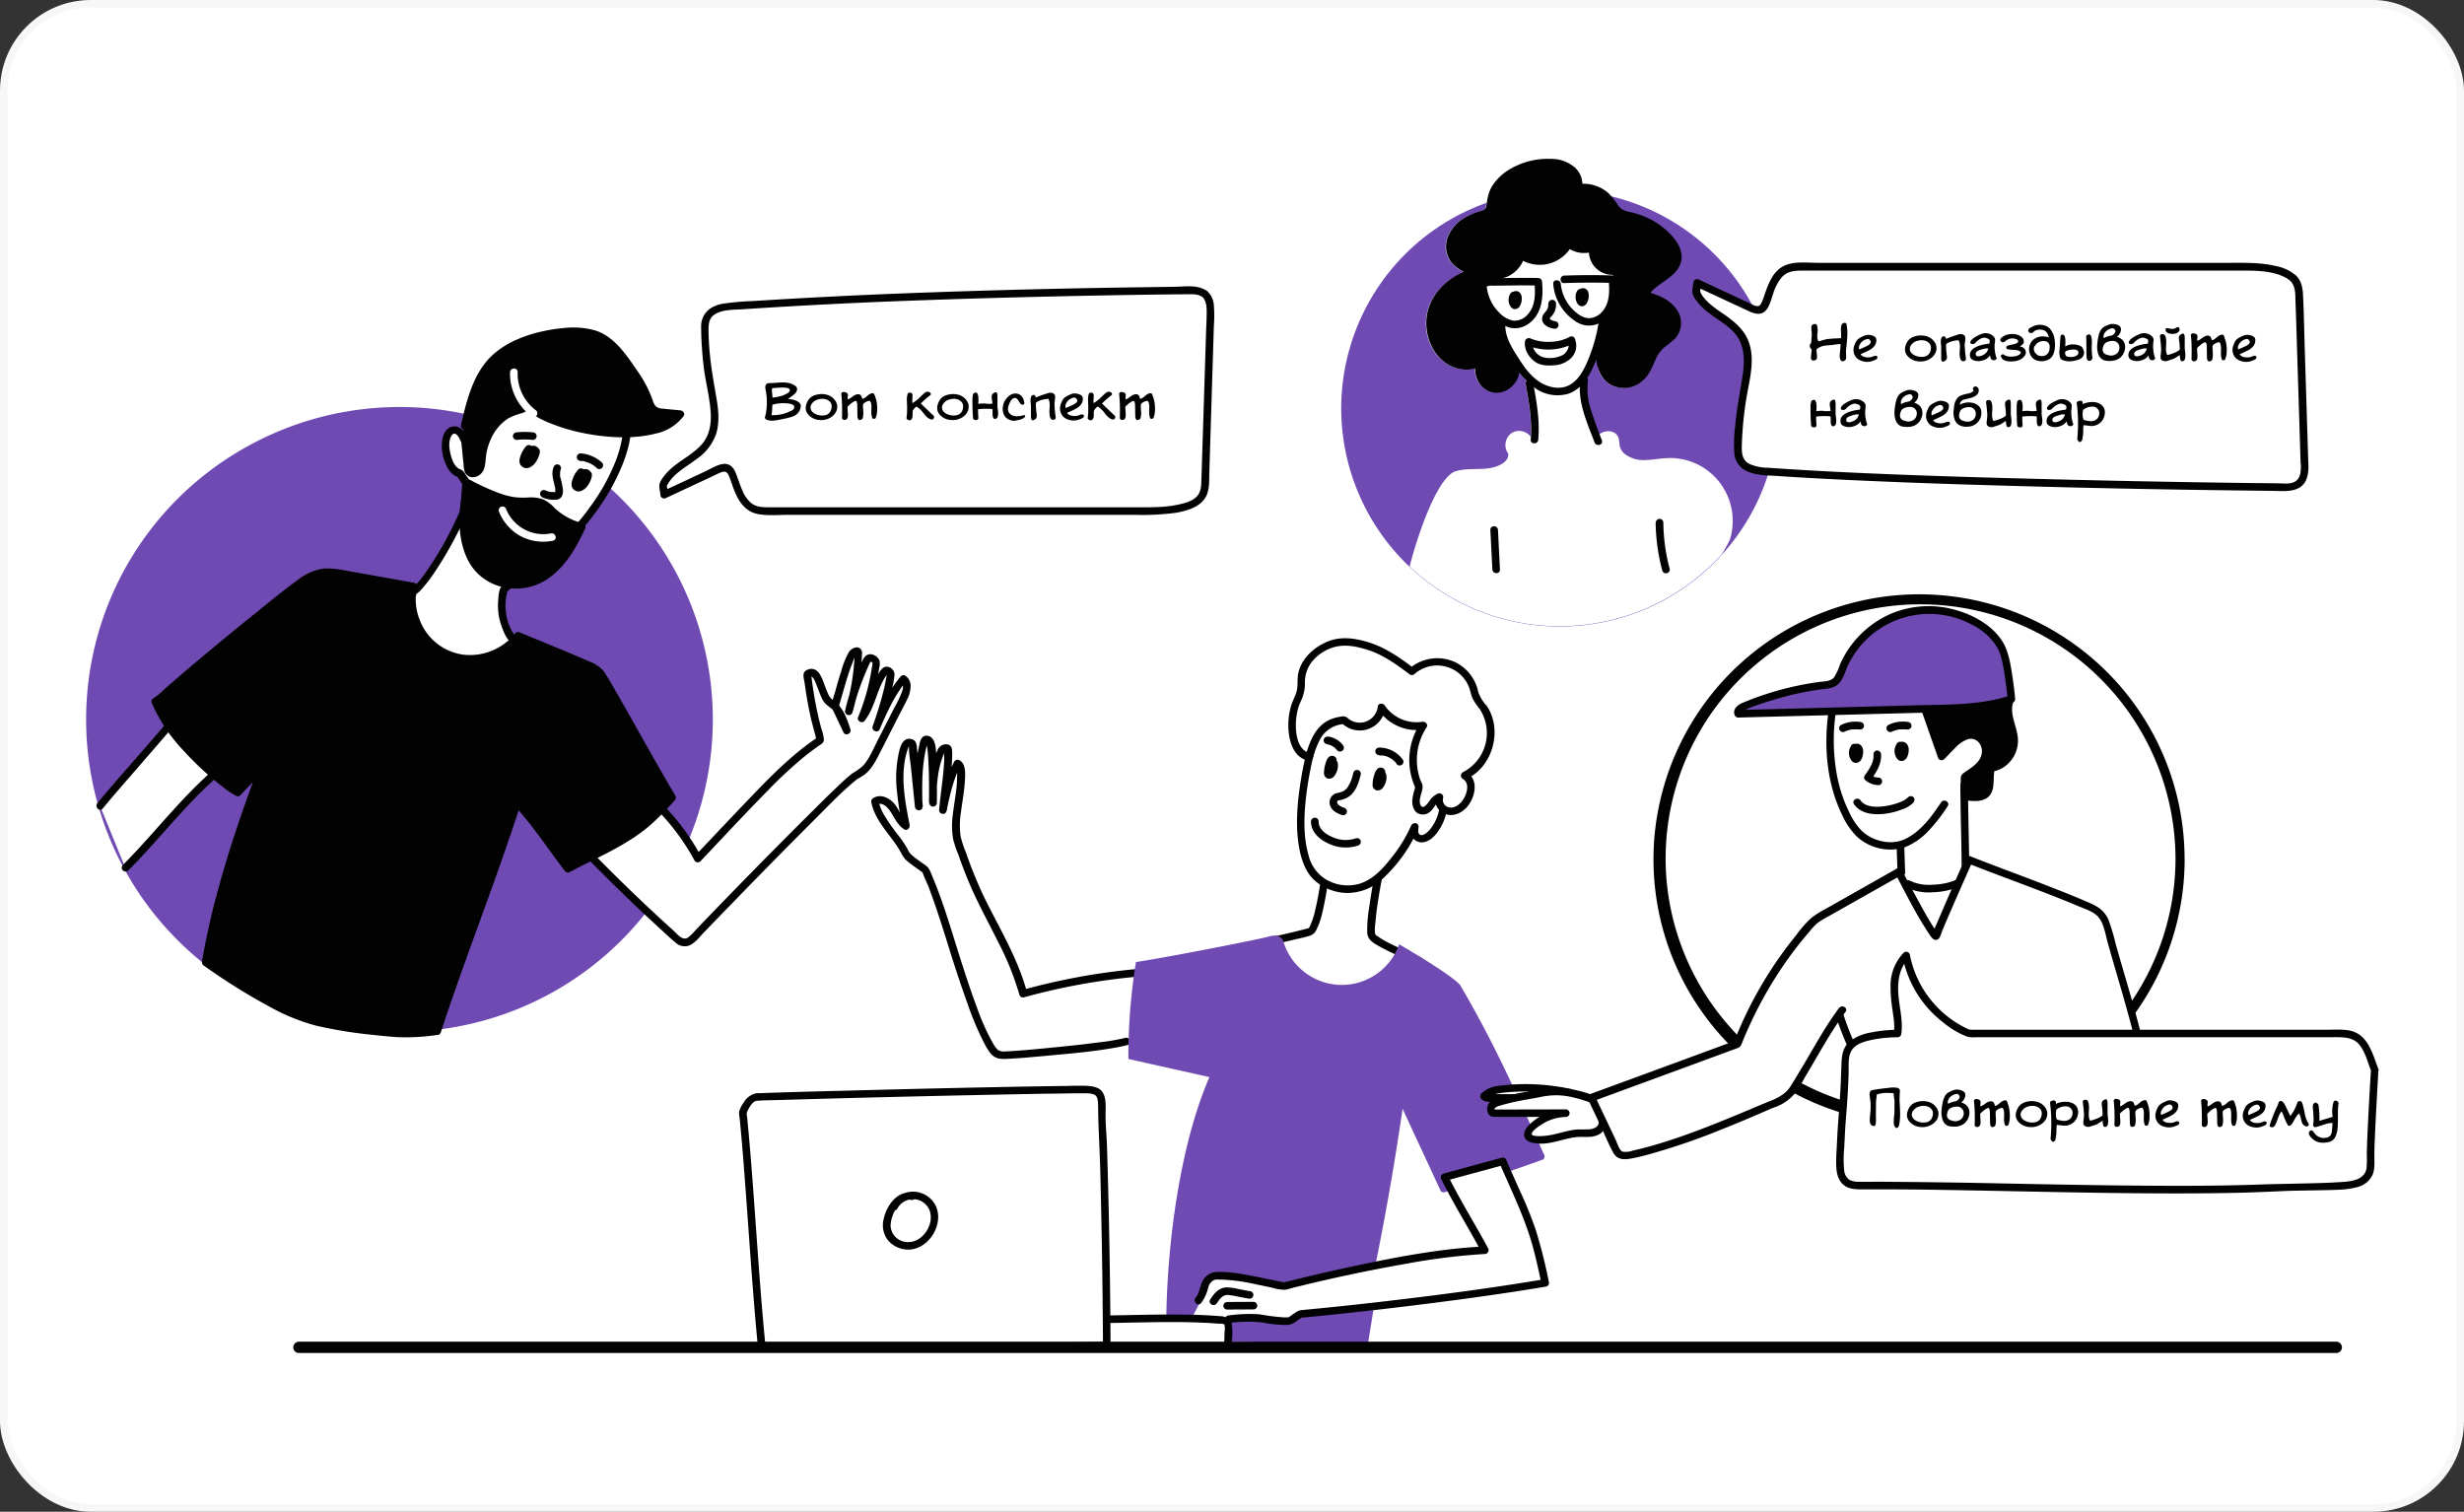 <svg width="326" height="200" fill="none" xmlns="http://www.w3.org/2000/svg"><rect width="100%" height="100%" fill="#333333" stroke="none"/><rect x=".5" y=".5" width="325" height="199" rx="11.5" fill="#fff"/><g clip-path="url(#a)"><path d="M188.02 127.28c-.38-.35-5.79-2.32-6.52-3.44-.16-.26 0-1.91 0-2.23.16-1.7.63-4.44.96-6.1 0 0-2.08 1.38-4.48 1.07-2.4-.3-2.64-.94-2.64-.94-.31 2.31-.56 4.72-1.46 6.88-.09.27-.24.52-.44.72-.25.2-5.7 1.36-6.03 1.42 0 0 2.58 7.8 7.85 8.24 5.28.44 12.76-5.63 12.76-5.63z" fill="#fff"/><path d="M188.37 126.92a6.7 6.7 0 00-1.7-.84c-1-.42-1.98-.85-2.94-1.34a13.55 13.55 0 01-1.61-.97 1.3 1.3 0 01-.15-.15l-.03-.04c-.06-.48-.05-.97.03-1.45.04-.53.1-1.06.16-1.6.22-1.64.5-3.28.83-4.9.07-.4-.35-.83-.74-.57a6.57 6.57 0 01-6.31.43c-.11-.07-.03 0-.1-.07-.07-.06-.03-.04 0 .08-.16-.4-.9-.56-.97 0-.19 1.86-.52 3.7-.98 5.52-.13.47-.3.92-.49 1.37-.05.14-.12.28-.22.4-.06.08.1-.05 0 0a96.01 96.01 0 01-5.89 1.37.52.52 0 00-.3.23.5.5 0 00-.04.38c.93 2.8 2.66 5.73 5.12 7.43 3.98 2.73 9.09.16 12.68-2.06a34.32 34.32 0 003.6-2.54c.51-.4-.2-1.11-.7-.7-.74.6-1.72 1.28-2.62 1.87a26.2 26.2 0 01-5.91 3c-1.96.66-4.08.97-5.96-.07a10.65 10.65 0 01-3.8-4.08c-.6-.99-1.08-2.03-1.45-3.12l-.35.62c1.35-.26 2.7-.57 4.03-.89a17 17 0 001.84-.47c.32-.13.59-.38.74-.7.32-.65.58-1.34.75-2.06.42-1.73.72-3.48.91-5.26h-.97c.14.29.37.52.65.66.8.38 1.67.6 2.56.66a7.36 7.36 0 004.64-1.15l-.73-.57a76.4 76.4 0 00-.78 4.6c-.2 1.13-.3 2.28-.28 3.44.04.91.75 1.34 1.49 1.76a30.2 30.2 0 002.98 1.45l1.5.66.55.25c.07.03.34.22.21.1.53.43 1.24-.26.75-.68z" fill="#020202"/><path d="M206.37 82.88a28.89 28.89 0 0028.92-28.86 28.89 28.89 0 00-28.92-28.85 28.89 28.89 0 00-28.92 28.85 28.89 28.89 0 0028.92 28.86z" fill="#6F4AB3"/><path d="M224.24 61.27a8.42 8.42 0 00-2.98-.67c-1.2-.04-2.37.23-3.56.26a3.99 3.99 0 01-2.8-.86c-.3-.27-.51-.62-.6-1.01-.1-.48-.03-.97-.33-1.39-.51-.71-1.58-.68-2.26-.22-.07.04-.13.1-.2.15-.4-1.04-.8-2.07-1.1-3.14a8.95 8.95 0 01-.45-4 .45.45 0 00-.1-.38c.23-.35.43-.7.61-1.08.9-1.84 1.52-3.8 1.85-5.83a.48.48 0 00-.57-.54c.48-.3.9-.7 1.2-1.16a32.94 32.94 0 01-1.05 4.12c-.26.73-.43 1.5-.5 2.28a3.23 3.23 0 001.8 3.15 3.63 3.63 0 003.6-.29c1.2-.8 1.6-2 2.16-3.24a4.3 4.3 0 011.18-1.56c.49-.36.95-.74 1.37-1.16a2.99 2.99 0 00.09-3.82c-.8-1.15-2.14-1.7-3.44-2.11.72-.9 1.84-1.46 2.72-2.18 1.16-.95 1.81-2.28 1.2-3.75-.66-1.66-2.32-2.98-3.87-3.77a10.2 10.2 0 00-2.58-.9 2.9 2.9 0 01-1.31-.5c-.33-.33-.6-.7-.82-1.1a5.05 5.05 0 00-.53-.63 28.95 28.95 0 00-16.3.9c-.03.17-.05.34-.1.51-.12.55-.67.6-1.14.77-.57.18-1.13.42-1.65.72a5 5 0 00-2.22 2.4 3.4 3.4 0 00.27 3.27 4.9 4.9 0 001.88 1.5c-2.3.9-4.26 2.8-4.87 5.2-.66 2.63.43 5.78 2.89 7.1a4.26 4.26 0 003.4.35 3.15 3.15 0 001.32 2.8c1.4.96 3.28.24 4.07-1.15.2-.37.33-.78.35-1.2.33.45.7.88 1.1 1.27a.44.44 0 00-.13.4c.44 2.34.83 4.64.68 7.01a1.86 1.86 0 00-1.2-.75c-1.72-.31-2.73 1.67-1.77 2.98.11 1.28-1.77 1.86-2.78 1.96-1.37.14-2.77-.02-4.11.34-2.5.68-5.15 8.65-6.16 12.63a28.92 28.92 0 0041.32-1.64c.38-.61.73-1.25 1.05-1.91a8.34 8.34 0 00-4.63-10.13zm-74.04 67.45c-5.5.57-9.48 1.2-14.8 2.73-1.66-6.19-5.98-11.85-7.95-18.13l-.35-1.02c-1.56-3.23.45-7.07 0-10.62-.04-.28-.14-.62-.4-.67-1.01 1.9-1.46 4.04-1.9 6.16.2-2.3.78-5.66.68-7.95 0-.4-.73-.25-.88.05-.95 1.85-1.19 4.83-1.13 6.95.05-2.4-.01-4.8-.17-7.2-.04-.58-.4-1.36-.92-1.15-.91 2.83-.84 5.87-.76 8.84l-.84-8.17c-.03-.34-.8-.4-.95-.03-1.33 3.24-.6 7.25.08 10.76-.83-.5-1.18-1.5-1.71-2.3-.54-.8-1.6-1.47-2.41-.93.52 2.7 3.02 4.6 4.16 7.06.17.37 2.49 1.95 2.49 1.95 2.4 4.72 5.88 19.46 8.92 23.8.13.2.3.4.51.54.32.16.67.23 1.03.2 1.56.03 13.73-1.1 16.18-1.81" fill="#fff"/><path d="M150.2 128.22a85.47 85.47 0 00-14.93 2.75l.62.35c-1.2-4.49-3.66-8.5-5.7-12.66-.9-1.9-1.7-3.86-2.38-5.85-.3-.7-.54-1.43-.72-2.17-.14-1.1-.12-2.2.06-3.28.17-1.28.4-2.56.5-3.86.04-.91.25-2.58-.84-2.97a.5.5 0 00-.56.23c-1.02 1.96-1.5 4.12-1.95 6.27l.99.14c.14-1.6.37-3.21.53-4.81.08-.8.15-1.65.16-2.47 0-.57.06-1.27-.64-1.41a1.2 1.2 0 00-1.3.76 9.66 9.66 0 00-.71 2.23c-.3 1.56-.43 3.15-.38 4.73a.5.5 0 00.86.36.5.5 0 00.14-.36c.03-1.81.01-3.63-.07-5.45-.04-.92.16-3.39-1.31-3.42-.8 0-.9 1.04-1.03 1.65-.18.83-.3 1.66-.38 2.5a45.95 45.95 0 00-.06 5.22h1l-.5-4.97-.26-2.53c-.06-.57-.03-1.2-.68-1.4-1.36-.4-1.66 1.35-1.84 2.3a15.6 15.6 0 00-.18 4.28c.16 1.68.42 3.36.77 5l.74-.56c-.94-.6-1.18-1.81-1.92-2.6-.75-.77-1.79-1.2-2.72-.62a.52.52 0 00-.23.56c.54 2.6 2.65 4.36 3.9 6.59.16.35.37.68.63.97.32.28.65.55 1 .8l1.01.73.28.19.05.03c-.18-.14-.12-.1-.06.05.26.7.6 1.36.86 2.06.32.86.63 1.74.93 2.61.7 2.08 1.35 4.18 2 6.27.66 2.08 1.37 4.22 2.12 6.3.6 1.76 1.32 3.47 2.15 5.12.36.68.8 1.6 1.49 1.97.56.32 1.28.25 1.9.22 1.5-.08 2.98-.22 4.46-.35 3.5-.33 7.06-.6 10.5-1.3l.67-.16a.5.5 0 00.34-.6.5.5 0 00-.6-.36c-1.24.3-2.49.5-3.75.63-1.88.25-3.76.45-5.65.63-1.65.17-3.31.33-4.97.45-.49.03-.98.07-1.46.08-.37.06-.74 0-1.06-.19a3.7 3.7 0 01-.68-.94 29.25 29.25 0 01-2.06-4.6c-.76-2.03-1.44-4.09-2.1-6.15-1.2-3.74-2.27-7.57-3.8-11.2-.22-.53-.4-1.16-.88-1.5-.62-.44-1.26-.87-1.84-1.36a2.16 2.16 0 01-.59-.83 14.7 14.7 0 00-1.03-1.57c-.8-.98-1.52-2.02-2.17-3.1a6.39 6.39 0 01-.64-1.74l-.23.56c.83-.5 1.64.58 2 1.2.45.77.86 1.54 1.61 2.04.4.26.8-.16.74-.56-.57-2.95-1.2-6.11-.52-9.1.08-.34.18-.68.3-1.02a.6.6 0 01.13-.26c.04-.04 0-.05 0 .16 0 .84.17 1.7.26 2.53l.53 5.26c.07.63 1.02.65 1 0-.07-2.92-.13-5.89.75-8.7l-.35.35c.35-.1.4 3.14.43 3.47.05 1.46.05 2.92.03 4.38h1a21.2 21.2 0 01.23-3.84 12.09 12.09 0 01.77-2.74s.12-.18.12-.14h.05c-.14-.19-.2-.18-.15 0-.02.28-.02.57 0 .85 0 .31-.03.62-.05.92-.05.7-.12 1.4-.2 2.1-.15 1.27-.32 2.53-.43 3.8a.5.5 0 00.78.42.5.5 0 00.2-.28c.43-2.06.87-4.15 1.85-6.03l-.57.22c.18.07.12 1.35.11 1.52-.01.56-.05 1.11-.13 1.67-.13 1.06-.32 2.12-.44 3.18a10.4 10.4 0 00.07 3.2c.18.69.4 1.36.68 2a53.67 53.67 0 002.2 5.47c.97 2.05 2.05 4.05 3.06 6.08a38.05 38.05 0 012.81 6.97.5.5 0 00.62.35 84.45 84.45 0 0114.71-2.7c.64-.07.65-1.08 0-1v-.02z" fill="#020202"/><path d="M181.71 173.31l-.75 4.63-18.49-.44.07-2.97 4.29-.27 3.26.36 2.74-.75 8.88-.56zM80.8 64.64a41.31 41.31 0 01-18.1 70.71 41.52 41.52 0 01-29.01-3.52 41.26 41.26 0 01-.58-72.98 41.52 41.52 0 0128.96-3.97" fill="#6F4AB3"/><path d="M54.1 78.57c2.2-.63 6.52-9.06 7.33-11.18l.23-3.64-.8-1.2a1.38 1.38 0 01-1.02-.76 5.47 5.47 0 01-.84-3.45c.07-.7.47-1.55 1.18-1.53.62 0 .99.69 1.2 1.26 0 0 1.61-5.7 5.38-5.93 3.77-.23 15.71 1.83 16.07 2.51.35.68.93 6.64-6.2 15.05 0 0-2.8 4.96-5.18 5.52-2.37.57-4.72 2.68-4.72 2.68a7.55 7.55 0 001.1 6.57s5.48 3.57-1.36 4.63c-6.83 1.06-14.89-.45-15.2-2.27-.3-1.82 3.35-8.34 3.35-8.34" fill="#fff"/><path d="M54.23 79.05c.6-.23 1.13-.61 1.55-1.1.6-.67 1.15-1.38 1.64-2.12a49.86 49.86 0 004.19-7.59c.14-.27.25-.55.31-.85.03-.19.03-.4.04-.59l.15-2.4c.03-.2.04-.42.04-.63a2 2 0 00-.43-.8c-.22-.33-.4-.74-.8-.87-.79-.26-1.14-1.32-1.32-2.06-.17-.73-.28-1.67.1-2.34.5-.85 1.04.16 1.26.67.18.4.8.25.92-.12.61-2.16 2.06-4.98 4.44-5.5.62-.1 1.25-.13 1.87-.07.75.03 1.5.1 2.25.16a85.73 85.73 0 0110.08 1.61c.51.12 1.02.24 1.52.4.13.04.25.09.37.15.15.06-.04-.09-.04-.1.01.09.03.18.06.26 0 .06 0 .12.03.17v.2c.03.42.03.85 0 1.28a15.38 15.38 0 01-1 4.17 26.52 26.52 0 01-3.22 5.85c-.4.56-.8 1.11-1.24 1.65-.28.35-.61.69-.86 1.07-.25.38-.52.85-.8 1.27-.9 1.35-1.97 2.89-3.42 3.7-.37.17-.76.3-1.16.4-.6.2-1.2.46-1.75.77a15.57 15.57 0 00-2.66 1.9c-.35.4-.4 1.24-.43 1.76a8 8 0 00.48 3.6c.26.7.61 1.61 1.23 2.06a5.8 5.8 0 011.59 1.62.8.8 0 010 .94c-.46.6-1.42.8-2.1.94a31.86 31.86 0 01-11.29-.03c-.9-.16-1.79-.4-2.65-.71-.5-.16-.97-.43-1.36-.8-.11-.15-.1-.17-.1-.37.01-.27.06-.54.13-.8.2-.76.47-1.5.8-2.23a50.75 50.75 0 012.38-4.8c.31-.56-.55-1.06-.87-.5-.53.95-1.03 1.92-1.5 2.9-.72 1.48-1.51 3.05-1.83 4.68-.17.52-.12 1.08.11 1.57.39.5.91.9 1.51 1.11 1.93.85 4.1 1.15 6.19 1.33 2.7.25 5.43.16 8.12-.27 1.3-.22 3.64-.73 3.6-2.47 0-1.03-.88-1.92-1.63-2.53-.21-.18-.5-.32-.69-.52.18.19 0-.06 0-.08a6.8 6.8 0 01-1.14-3.35 7 7 0 01.24-2.41c0-.05-.12.12-.06.04l.26-.22c.76-.62 1.58-1.15 2.45-1.6.93-.48 2-.62 2.9-1.2a9.58 9.58 0 002-1.85c.6-.7 1.14-1.44 1.63-2.2.25-.39.46-.8.72-1.16.33-.48.75-.92 1.1-1.38.48-.6.93-1.23 1.36-1.87.7-1.02 1.33-2.08 1.88-3.18 1.25-2.46 2.4-5.5 2.06-8.33a2.04 2.04 0 00-.2-.8 1.58 1.58 0 00-.9-.54c-1.28-.4-2.6-.7-3.92-.9a65.4 65.4 0 00-10.66-1.34c-.7-.05-1.4.03-2.07.21a5.4 5.4 0 00-2.18 1.42 11.31 11.31 0 00-2.6 4.7l.9-.12c-.31-.75-.85-1.56-1.77-1.5-.92.06-1.37.93-1.51 1.7a5.6 5.6 0 00.36 3.07c.36.9.9 1.84 1.95 1.97l-.44-.25c.08.1.76 1.2.8 1.18-.28.13 0-.4-.06-.16v.23l-.06.87-.11 1.9c0 .17-.02.34-.04.5-.02.12.04-.11-.02 0l-.1.27a45.83 45.83 0 01-4.28 7.75c-.42.64-.89 1.24-1.4 1.8-.31.4-.7.7-1.16.92-.61.19-.35 1.16.27.97v-.08z" fill="#020202"/><path d="M189.85 105.36a.97.97 0 011 .64c.14.4.15.84.04 1.26a6.48 6.48 0 01-1.33 2.8c-.3.44-.75.75-1.27.88a.97.97 0 01-.74-.16.93.93 0 01-.39-.65v-.76a18.9 18.9 0 01-2.85 4.6c-1.24 1.6-2.74 3.07-4.68 3.52-2.38.55-5.25-.5-6.4-2.66-2.45-4.66-.32-14 .41-16.33 0 0 3.73-8.5 7.8-8.41 4.09.08 11.1 2.65 11.36 3.54.27.88-2.95 11.73-2.95 11.73z" fill="#fff"/><path d="M189.85 105.86c.9-.07.58 1.26.44 1.75-.2.73-.55 1.42-1.02 2.03-.25.32-1.15 1.28-1.56.62-.14-.22-.04-.63-.03-.88 0-.61-.78-.62-.99-.13a19.22 19.22 0 01-2.81 4.49c-1.05 1.32-2.32 2.65-3.99 3.17a5.64 5.64 0 01-4.45-.56 5.15 5.15 0 01-2.32-3.23c-.78-2.73-.58-5.73-.22-8.5a48.52 48.52 0 011-5.16 8.65 8.65 0 01.21-.75c.02-.07-.04.1 0 .03a28.95 28.95 0 012.27-4.09c.64-.98 1.39-1.88 2.24-2.69.7-.64 1.6-1.29 2.6-1.36a13.7 13.7 0 013.91.52c1.43.33 2.84.74 4.22 1.24.97.31 1.9.74 2.78 1.27.11.08.13.16.25.2l-.03-.07c-.04.2-.06.4-.07.6-.33 1.9-.88 3.77-1.4 5.63a258.1 258.1 0 01-1.4 4.96l-.09.27a.51.51 0 00.05.38.5.5 0 00.3.24.5.5 0 00.38-.05.5.5 0 00.24-.3c1.02-3.45 2.1-6.93 2.81-10.47.1-.5.34-1.22.07-1.7-.4-.68-1.46-1.04-2.13-1.33a29.55 29.55 0 00-8.72-2.34 4.95 4.95 0 00-3.27.67 10.65 10.65 0 00-2.66 2.53 26.45 26.45 0 00-3.12 5.17 9.1 9.1 0 00-.52 1.69c-.3 1.2-.55 2.46-.74 3.7-.47 3.01-.74 6.2-.1 9.22.3 1.38.83 2.8 1.88 3.78a6.67 6.67 0 004.38 1.73 6.9 6.9 0 004.7-1.89 19.99 19.99 0 003.53-4.34c.46-.77.86-1.57 1.2-2.4l-.99-.14c0 .68-.07 1.34.56 1.79.99.69 2.09 0 2.74-.8a6.86 6.86 0 001.45-3.2c.16-1.04-.28-2.41-1.56-2.3-.66.05-.66 1.05-.02 1z" fill="#020202"/><path d="M196.22 93.58c-.37-.44-.69-.9-.95-1.41a9.22 9.22 0 01-.31-1.04 5 5 0 00-8.17-2.31c-3.6-2.74-5.13-3.33-7.9-3.86-2.76-.52-6.2 1.56-6.67 4.33-.13.76 0 1.53-.2 2.27-.13.57-.44 1.08-.64 1.63-.83 2.34-.62 6.5 1.83 6.92.48-1.56 1.2-4.64 4.65-4.84a2.88 2.88 0 004.91-1.68 5.55 5.55 0 005.53 2.4c-1.44 2.13-1.86 5.61-.58 7.98-.06 1.08-.8 2.09-.03 3.08.36.46 1.15.11 1.52-.35.36-.47.65-1.08 1.22-1.25-.37.9.61 1.94 1.61 1.89 1-.05 1.78-.85 2.22-1.72.51-1.01.53-2.49-.47-3.02 3.24-1.45 4.5-6.11 2.43-9.02z" fill="#fff"/><path d="M196.66 93.34a5.6 5.6 0 01-1.06-1.72 5.66 5.66 0 00-2.84-3.9 5.63 5.63 0 00-6.32.76l.61-.08c-1.76-1.33-3.61-2.64-5.72-3.34-1.85-.6-3.77-.94-5.62-.21s-3.69 2.37-3.99 4.5c-.08.64 0 1.3-.13 1.93-.13.7-.53 1.3-.74 2a8.9 8.9 0 00-.4 2.64c0 1.81.54 4.29 2.64 4.7a.52.52 0 00.62-.34c.23-.94.6-1.85 1.07-2.69a3.84 3.84 0 013.09-1.8l-.36-.14a3.4 3.4 0 005.76-1.9l-.92.12a6.1 6.1 0 006.1 2.63l-.58-.74a8.8 8.8 0 00-.65 8.37c-.02.18-.06.34-.12.5-.1.36-.17.71-.23 1.07-.08.65.08 1.47.66 1.87a1.45 1.45 0 001.65-.16c.53-.38.78-1.25 1.4-1.47l-.62-.62a1.93 1.93 0 001.1 2.3c.96.46 2.01.1 2.75-.57 1.27-1.16 2.03-3.82.23-4.88v.87c3.5-1.62 4.82-6.55 2.63-9.7-.37-.53-1.24-.03-.87.5a5.82 5.82 0 01-2.27 8.33.52.52 0 00-.24.44.5.5 0 00.24.43c1.06.62.48 2.25-.12 2.98-.38.46-1 .93-1.64.8a1 1 0 01-.86-.82 1 1 0 01.02-.42.5.5 0 00-.62-.61c-.5.2-.92.56-1.2 1.02-.24.32-.86 1.2-1.17.5-.26-.57.06-1.26.18-1.82.1-.3.12-.6.06-.9-.1-.26-.25-.51-.34-.8a7.92 7.92 0 01.9-6.74c.26-.4-.17-.8-.57-.74a5.08 5.08 0 01-4.96-2.16c-.2-.32-.85-.34-.92.12a2.4 2.4 0 01-3.97 1.56.94.94 0 00-.9-.2c-.59.07-1.16.24-1.7.51-1.78.94-2.44 2.85-2.99 4.65l.62-.34c-1.58-.32-1.89-2.29-1.9-3.61-.01-.81.1-1.62.32-2.4.15-.5.4-.95.58-1.43.2-.59.31-1.22.3-1.84a4.4 4.4 0 01.88-2.75 5.86 5.86 0 012.31-1.75c1.67-.72 3.35-.42 5.03.1 2.11.65 3.93 1.98 5.68 3.3a.51.51 0 00.6-.08 4.53 4.53 0 017.21 1.75c.2.5.26 1.02.48 1.5.27.5.59.97.95 1.4.38.56 1.25.04.87-.48z" fill="#020202"/><path d="M176.84 100.42a.63.63 0 00-.73-.41.7.7 0 00-.28.12c-.2.2-.34.45-.4.72a4.3 4.3 0 00-.26 1.4.74.74 0 00.53.76.88.88 0 00.9-.44c.27-.38.42-.84.42-1.3a1.02 1.02 0 00-.4-.88.76.76 0 00-.77-.02.7.7 0 00-.24.23.5.5 0 00.87.51.34.34 0 01-.28.16h-.06c-.1 0-.1-.04-.05-.02l-.04-.03c-.05-.06-.06-.07-.04-.02-.06-.12-.02-.05 0 0 .03.04 0 .04 0-.04a.3.3 0 010 .06v.12c0 .02-.02.12 0 .14v-.04.03a1.48 1.48 0 01-.08.31c.02-.06.03-.08 0-.02l-.05.08-.06.12s-.06.1-.08.1c.04-.06.05-.06 0-.02l-.04.04c-.04.04-.03.03.03 0-.04 0-.04 0 0 0a.2.2 0 01.1-.02c.1 0 .18.04.24.1a.3.3 0 01.09.13v.05-.45.03c0-.06.03-.18.05-.27.04-.18.1-.36.16-.53 0-.04.03-.09.04-.13.02-.03.02-.04 0 .03l.03-.06c.02-.05.1-.12 0-.02-.2.21-.5.04-.6-.2.04.12.12.23.23.3a.59.59 0 00.4.05.5.5 0 00.3-.23.48.48 0 00.05-.4l.02-.04zm6.43 1.57a.63.63 0 00-1-.3c-.2.2-.35.44-.41.71a4.3 4.3 0 00-.26 1.4.73.73 0 00.53.76.88.88 0 00.9-.44c.27-.38.42-.84.41-1.3a1 1 0 00-.4-.87.72.72 0 00-1 .2.5.5 0 00.17.7.52.52 0 00.69-.19.34.34 0 01-.12.12.33.33 0 01-.16.05h-.06c-.09 0-.1-.05-.05-.02l-.04-.03c-.05-.07-.06-.07-.03-.03-.07-.12-.03-.04 0 0 .02.04 0 .04 0-.04a.3.3 0 010 .06v.13s-.02.11 0 .13v-.04.03a1.3 1.3 0 01-.07.26v.06c.03-.07.03-.08 0-.03l-.04.08a.9.9 0 01-.07.12s-.05.1-.07.1c.04-.05.05-.06 0-.02l-.04.05c-.05.03-.04.02.02 0-.03.02-.03.02 0 0a.2.2 0 01.11-.03c.09 0 .17.04.24.1.04.03.07.08.08.13v.05-.45.03c0-.06.03-.19.05-.28.04-.17.1-.35.16-.52 0-.04.03-.08.04-.12.02-.04 0-.05 0 0l.03-.06c.02-.05.1-.12 0 0-.2.2-.5.04-.6-.2.04.12.12.22.23.3.12.07.26.08.4.05a.5.5 0 00.3-.23.47.47 0 00.05-.4v-.02zm-4.22.23a5.22 5.22 0 01-.75 1.93c-.16.22-.37.4-.6.53-.27.11-.55.2-.83.25a1.24 1.24 0 00-.8.6 1.26 1.26 0 00-.1 1c.23.74.92 1.06 1.6 1.31a.5.5 0 00.38-.05.5.5 0 00.24-.3.51.51 0 00-.35-.62 2.3 2.3 0 01-.7-.35c-.12-.1-.28-.3-.22-.48.07-.17.29-.17.43-.2.29-.06.56-.15.83-.28 1.15-.6 1.56-1.91 1.85-3.08a.5.5 0 00-.35-.6.5.5 0 00-.62.34zm-5.6 6.46c0 1.38 1.1 2.38 2.28 2.9 1.23.61 2.65.71 3.95.28a.51.51 0 00.35-.61.5.5 0 00-.62-.35c-1.01.35-2.13.3-3.1-.15-.88-.36-1.84-1.02-1.85-2.07a.5.5 0 00-.86-.35.5.5 0 00-.15.35zm9.05-8.73h.37c.06 0 .04 0 0 0h.1l.2.04c.11.02.23.06.35.1l.08.03c.09.03-.04-.02 0 0l.17.08.3.18.16.1c.1.08-.04-.03 0 0l.06.06c.1.08.2.16.28.25l.13.14.05.07c-.07-.08 0 .02 0 .03a.51.51 0 00.68.18.5.5 0 00.19-.68 3.88 3.88 0 00-3.16-1.63.5.5 0 00-.5.5.51.51 0 00.5.5l.04.05z" fill="#020202"/><path d="M204.25 152.67c-3.76-8.25-6.34-14.28-11.06-22.34-1.1-1.37-8.07-5.4-8.07-5.4a8.05 8.05 0 01-11.57 4.32 8.06 8.06 0 01-3.71-4.56c-.13-.46-.54-1.2-1.92-.8-1.38.4-13.69 2.8-17.63 3.39a79.2 79.2 0 00-1 12.82l10.72 2.4c-3.9 9.01-5.55 21.85-5.7 31.65l3.47.03 2.81-5.38 9.28 1.34 12.04-2.45a374.6 374.6 0 003.66-20.99 8860.39 8860.39 0 015.05 10.87.5.5 0 00.43.18 254.5 254.5 0 0013.1-4.35.5.5 0 00.2-.49.51.51 0 00-.1-.25z" fill="#6F4AB3"/><path d="M120.68 158.26a2.32 2.32 0 00-1.84.56c-.5.44-.88 1-1.12 1.6a3.77 3.77 0 00-.3 2.49c.4 1.37 2.04 2.16 3.42 1.82a3.86 3.86 0 002.77-4.18 2.83 2.83 0 00-4.05-2.15c-.54.26-.98.69-1.27 1.22" fill="#fff"/><path d="M120.8 157.78c-2.07-.3-3.48 1.65-3.88 3.47a3.3 3.3 0 00.43 2.66 3.5 3.5 0 001.98 1.31c3.67.9 6.58-4.48 3.5-6.88a3.35 3.35 0 00-4.02-.03c-.4.29-.71.65-.95 1.07-.31.56.56 1.07.87.5a2.37 2.37 0 013.1-1c.56.28 1 .77 1.2 1.37.2.68.14 1.4-.15 2.05-.45 1.1-1.5 2.06-2.76 2.02a2.26 2.26 0 01-2.29-2.13c0-1.34 1.06-3.68 2.73-3.45a.52.52 0 00.61-.35.51.51 0 00-.35-.61h-.01z" fill="#020202"/><path d="M100.13 145.63c.94-.07 1.9-.07 2.84-.1l6.76-.19a3350.1 3350.1 0 0128.77-.65c1.34 0 2.68-.04 4.02-.05h1.2c.4 0 1.03.06 1.27.33.35.38.28 1.29.3 1.76.03 2.56.19 5.12.27 7.68a1151.07 1151.07 0 01.37 23.37v.23l.5-.5c-8.03.18-16.1.24-24.14.25a2732 2732 0 01-18.1-.05c-1.13 0-2.27 0-3.4-.03l.5.5c-.94-9.44-1.4-18.93-2.25-28.38l-.19-2a3.3 3.3 0 01-.06-.58c0 .12.05-.12.08-.17.23-.49.67-1.35 1.28-1.43.62-.08.64-1.08 0-1a2.5 2.5 0 00-1.73 1.2c-.27.36-.48.77-.62 1.2-.03.3 0 .6.06.9l.09.95a308.06 308.06 0 01.48 5.66c.4 5.08.73 10.16 1.12 15.23.22 2.8.45 5.63.73 8.44a.51.51 0 00.5.5 1782.93 1782.93 0 0032 .03c4.55-.03 9.1-.1 13.65-.2a.5.5 0 00.5-.5 998.84 998.84 0 00-.47-26.47c-.05-1.34-.19-2.69-.19-4.03 0-.98.17-2.33-.49-3.16-.56-.69-1.74-.72-2.55-.73-.69 0-1.38 0-2.06.03-3.04.03-6.08.09-9.13.15-6.65.13-13.31.29-19.96.47-3.9.1-7.79.19-11.67.34h-.26c-.66.05-.66 1.03-.02 1z" fill="#020202"/><path d="M162.97 177.5c.1-.8.1-1.6 0-2.4-.13-.74-.69-.9-1.35-.96a65.9 65.9 0 00-4.89-.22c-3.35-.05-6.7.06-10.04.11a.5.5 0 000 1c3-.04 6.03-.14 9-.12 1.5 0 2.97.05 4.46.13l1.11.08c.2-.01.38 0 .56.04.18.06.1-.03.19.12a3 3 0 010 .98c0 .42-.01.83-.04 1.24-.03.65.97.65 1 0z" fill="#020202"/><path d="M39.49 179H309.1a.75.75 0 000-1.5H39.5a.76.76 0 00-.7.75.75.75 0 00.7.75zM61.55 65.87c-.34 2-1.01 8.65 3.75 10.9a7.13 7.13 0 007.23-.84c2.06-1.55 3.36-3.88 4.42-6.22A8.63 8.63 0 0173 67.56a5.83 5.83 0 00-1.05-.9c-.8-.47-1.83-.35-2.78-.32-2.3.08-5.15-1.34-7.2-2.4" fill="#020202"/><path d="M61.06 65.73c-.46 2.77-.43 5.87.87 8.41 1.99 3.88 7.08 4.83 10.6 2.4 2.3-1.6 3.73-4.1 4.87-6.58a.5.5 0 00-.3-.74 8.27 8.27 0 01-3.71-2 4.89 4.89 0 00-1.52-1.15 4.8 4.8 0 00-2.01-.25c-.63.04-1.26.02-1.88-.06-.7-.12-1.38-.3-2.04-.56a29.83 29.83 0 01-3.7-1.69c-.57-.3-1.08.56-.5.86 2.32 1.2 4.91 2.57 7.63 2.47.69-.02 1.44-.11 2.1.14.67.26 1.07.85 1.57 1.29a9.34 9.34 0 003.79 1.93l-.3-.74c-.94 2.05-2.01 4.09-3.72 5.61a6.87 6.87 0 01-5.9 1.72 5.87 5.87 0 01-4.02-2.95 9.76 9.76 0 01-1.07-4.14 16.3 16.3 0 01.19-3.69c.1-.63-.86-.9-.97-.27l.02-.01zm10.62.03c.56.27 1.18.4 1.8.35a.92.92 0 00.86-.46c.12-.27.16-.56.14-.85-.06-.5-.16-1-.3-1.49-.04-.11-.06-.23-.08-.34 0 0-.03-.17 0-.08v-.43a1 1 0 01.03-.15l.03-.1v-.03a.51.51 0 00-.18-.68.5.5 0 00-.68.18c-.43.89-.1 1.76.1 2.66l.07.3v.4c0 .06-.02.16 0 .08v.05c-.02.05-.02.07 0 .04a.24.24 0 01.14-.12h-.05c-.2 0-.45.02-.66 0-.24-.03-.47-.1-.7-.2a.52.52 0 00-.68.18.5.5 0 00.18.68l-.02.01zm-.78-6.04a.4.4 0 00-.51-.22c-.2.09-.35.23-.47.4l.04-.53c-.36.41-.6.92-.71 1.46a.58.58 0 000 .33.45.45 0 00.53.24 1 1 0 00.5-.36c.28-.31.48-.68.6-1.08a.5.5 0 00.02-.24z" fill="#020202"/><path d="M71.38 59.58a.87.87 0 00-.96-.6 1.31 1.31 0 00-.85.58l.86.35.04-.53a.5.5 0 00-.6-.49.5.5 0 00-.26.14 3.75 3.75 0 00-.83 1.57c-.07.24-.07.5 0 .73a.95.95 0 001.2.55 2 2 0 00.98-.86 3.6 3.6 0 00.41-.92c.05-.17.06-.35.03-.52a.5.5 0 00-.62-.35.52.52 0 00-.35.62s-.02-.1 0-.05c.02.06 0-.04 0-.04a.6.6 0 00-.03.11l-.07.21-.02.05s.04-.09 0-.04l-.05.1-.1.2a2.55 2.55 0 01-.17.25s.06-.08.02-.04a2.25 2.25 0 01-.17.2l-.07.07a.14.14 0 00-.04.03s.08-.05.02-.02a.36.36 0 00-.08.05l.05-.02h-.09.07-.08l.06.02-.03-.02.05.04-.03-.03s.06.1.04.05c-.02-.04.03.11 0 .05-.03-.07 0 .05 0 .05v-.05a.2.2 0 000-.05s-.02.1 0 .05l.05-.22.06-.2a.9.9 0 00.03-.1l.02-.04s.03-.09 0-.02c-.04.07 0 0 0 0l.03-.06.05-.1a2.2 2.2 0 01.25-.42.4.4 0 00.03-.04c0 .03-.06.07 0 .02l.1-.1-.87-.36-.04.53a.5.5 0 00.31.46.5.5 0 00.55-.1c.05-.08.12-.15.18-.22 0-.02.04-.04.06-.06.01-.02-.1.07 0 0l.05-.03c.07-.04-.07 0-.02 0h.04-.1.06l-.04-.02-.04-.03c.05.04-.02-.04-.03-.05.05.08-.03-.12 0-.03a.5.5 0 00.97-.27l-.03.02zm6.41 3.22a.4.4 0 00-.51-.2 1.1 1.1 0 00-.47.4l.04-.54c-.36.42-.6.92-.71 1.46a.57.57 0 000 .33.45.45 0 00.53.24 1 1 0 00.5-.36c.28-.3.48-.68.6-1.08a.51.51 0 00.02-.25z" fill="#020202"/><path d="M78.27 62.67a.87.87 0 00-.96-.6 1.3 1.3 0 00-.85.57l.86.36.04-.53a.5.5 0 00-.86-.35 3.71 3.71 0 00-.83 1.57 1.3 1.3 0 000 .73.95.95 0 001.2.54 2 2 0 00.98-.85c.12-.2.23-.4.31-.62.04-.1.08-.2.1-.3.05-.17.06-.34.03-.52a.5.5 0 00-.62-.35.52.52 0 00-.35.62s-.02-.1 0-.04c.02.06 0-.04 0-.05a4.5 4.5 0 01-.1.37s.04-.1 0-.04l-.05.1-.1.19-.12.18a.32.32 0 00-.06.08l.03-.04a.53.53 0 01-.05.06l-.12.14-.08.07a.29.29 0 00-.03.03s.08-.06.02-.02a.57.57 0 00-.08.04s.1-.03.05 0h-.09.07-.08l.06.03h-.04l.06.04-.03-.03s.06.1.04.05c-.02-.04.03.11 0 .05-.03-.07 0 .05 0 .05v-.05a.2.2 0 000-.05s-.02.1 0 .05l.05-.22.05-.2.03-.1v-.04s.04-.09 0-.02c-.03.07 0 0 0 0l.03-.06.05-.1c.08-.15.17-.28.26-.4l.03-.05c0 .02-.06.07 0 .02l.09-.1-.86-.36-.04.53a.5.5 0 00.3.46.5.5 0 00.55-.1c.06-.08.12-.16.19-.22 0-.02.04-.04.05-.06.02-.02-.1.06 0 0l.06-.03c.07-.05-.07 0-.03 0h.05-.1.06l-.05-.02c.05.02 0 0-.03-.03.04.04-.03-.05-.03-.05.04.07-.04-.12 0-.04a.5.5 0 00.97-.26l-.03-.03zm-16.81-4.99l.4 4.14c0 .19.05.37.14.54.29.45 1.03.3 1.35-.12.27-.46.4-.98.4-1.51.25-2.8 1.89-5.7 4.6-6.42.61-.16 1.4-.34 1.5-.96.58.98 1.67 1.55 2.73 2 3.83 1.6 8 2.23 12.13 1.83 2.01-.2 4.17-.75 5.3-2.4l-2.33-.23c-.38 0-.75-.1-1.08-.3-.45-.3-.62-.87-.8-1.39-.66-1.9-1.88-3.54-3.09-5.15-.88-1.2-1.8-2.4-3.1-3.12a8.43 8.43 0 00-4.33-.74c-2.08.1-4.13.52-6.07 1.26a11.5 11.5 0 00-3.28 1.82c-2.73 2.26-3.66 5.97-4.44 9.42" fill="#020202"/><path d="M60.95 57.68l.26 2.56.13 1.29c0 .35.07.7.2 1.02a1.17 1.17 0 001.32.55 1.64 1.64 0 001.2-1.14c.21-.62.17-1.3.29-1.94.11-.64.3-1.26.56-1.85a6.23 6.23 0 012.3-2.8 8.16 8.16 0 011.81-.7c.6-.2 1.16-.52 1.31-1.17l-.92.12c.77 1.22 2.07 1.84 3.38 2.37a24.9 24.9 0 004.71 1.37c2.98.56 6.29.75 9.26 0a6.24 6.24 0 003.69-2.32c.24-.34-.1-.72-.44-.75-.77-.08-1.55-.14-2.33-.23a1.4 1.4 0 01-.95-.34 2.36 2.36 0 01-.4-.84 15.64 15.64 0 00-1.92-3.69c-1.45-2.1-3.05-4.63-5.62-5.46a10.66 10.66 0 00-4.09-.34c-1.48.12-2.95.4-4.38.82-2.56.79-4.9 2.03-6.46 4.26-1.56 2.23-2.26 5.08-2.87 7.76-.14.62.83.9.97.26.53-2.3 1.08-4.68 2.28-6.75a8.75 8.75 0 012.34-2.68 12.86 12.86 0 013.65-1.77c1.39-.45 2.83-.75 4.28-.88 1.35-.17 2.71-.08 4.02.28a6.6 6.6 0 013.02 2.34 37.86 37.86 0 012.38 3.26c.42.64.8 1.3 1.1 2 .28.63.4 1.36.8 1.92a2.19 2.19 0 001.67.83c.83.1 1.67.16 2.5.24l-.44-.75c-.9 1.28-2.48 1.8-3.96 2.04a24.83 24.83 0 01-10.85-.94c-1.54-.5-3.58-1.08-4.48-2.53a.5.5 0 00-.92.12c-.12.52-1.07.58-1.49.72a5.8 5.8 0 00-1.71.94c-1 .82-1.79 1.9-2.26 3.1a8.98 8.98 0 00-.67 2.9c.02.4-.09.78-.3 1.1-.2.2-.4.22-.53 0-.07-.24-.1-.49-.08-.74l-.06-.59-.3-2.95c-.07-.64-1.07-.64-1 0v-.02z" fill="#020202"/><path d="M68.36 58.2a9.57 9.57 0 012.14 0 .5.5 0 00.5-.5.51.51 0 00-.5-.5 9.57 9.57 0 00-2.14 0 .51.51 0 00-.5.5.5.5 0 00.5.5z" fill="#020202"/><path d="M16.59 114.83c3.55-3.53 8.63-9.8 12.48-13l-5.28-7.19c-.08-.11-.26 0-.35.11-2.54 3.1-7.66 8.78-10.2 11.87" fill="#fff"/><path d="M16.94 115.19c4.25-4.24 7.87-9.15 12.5-13a.5.5 0 00.07-.61L25 95.46l-.73-1c-.62-.82-1.25 0-1.69.53-1.5 1.8-3.06 3.57-4.6 5.34-1.72 1.97-3.44 3.92-5.1 5.93-.4.5.3 1.2.71.71 1.67-2.03 3.42-4 5.15-6l2.8-3.24 1.21-1.4.54-.65c.12-.13.38-.59.55-.62l-.4-.05c-.04-.02-.15-.2-.07-.08l.1.14.4.52 1.25 1.7 2.86 3.89.65.88.08-.6c-4.61 3.86-8.24 8.76-12.48 13a.5.5 0 00.36.83.5.5 0 00.35-.12v.02z" fill="#020202"/><path d="M66 67.64a6.41 6.41 0 002.67 3.17 6.38 6.38 0 004.5.72c.62-.12.36-1.08-.27-.96a5.32 5.32 0 01-5.93-3.2.51.51 0 00-.61-.35.5.5 0 00-.36.61zm93.3-28.77c-.56-.44-1.33-.45-2.04-.45-16.43.15-44 .85-60.39 2.1-1.26.1-2.74.33-3.35 1.44-.26.6-.37 1.25-.3 1.9.07 2.42.33 4.83.76 7.21.45 2.46 1.06 5.17-.24 7.3-1.47 2.4-4.92 3.2-6.04 5.81l.14 1.26 7.1-3.31c.4-.2.9-.4 1.33-.2.3.2.52.51.62.86.66 1.7 1.13 3.8 2.8 4.51a5.3 5.3 0 002.1.29l49.17.03c2.05 0 4.15 0 6.1-.66a3.5 3.5 0 001.95-1.34 4.2 4.2 0 00.43-2.09l.68-21.87c.03-1 0-2.17-.82-2.8z" fill="#fff"/><path d="M159.55 38.43c-1.14-.8-2.86-.5-4.18-.49l-4.12.06a1261.93 1261.93 0 00-28.67.7 804.73 804.73 0 00-23 1.13 34.6 34.6 0 00-4.01.36c-1.56.3-2.7 1.2-2.81 2.85a48.15 48.15 0 00.39 5.85c.26 1.86.74 3.7.87 5.56.12 1.64-.14 3.27-1.32 4.5-.95 1-2.17 1.68-3.25 2.5-.56.41-1.06.88-1.5 1.41-.3.4-.74.94-.72 1.46.02.37.1.75.14 1.13a.5.5 0 00.75.43l5.9-2.75c.48-.22.94-.48 1.43-.66.5-.18.77-.02.98.47.29.68.49 1.4.77 2.07.56 1.37 1.43 2.65 2.98 2.98 1.35.27 2.86.12 4.24.12h45.69c1.8.06 3.6-.03 5.4-.26 1.6-.27 3.6-.82 4.22-2.55.3-.87.24-1.86.27-2.77l.1-3.28.2-6.46.2-6.46.1-3.19c.07-.92.07-1.84 0-2.76a2.8 2.8 0 00-.92-1.9c-.5-.4-1.2.3-.7.71.6.5.67 1.3.67 2.04 0 1-.06 2-.09 3l-.2 6.37-.4 12.63c-.02.86 0 1.85-.66 2.5-.66.64-1.6.85-2.44 1.03-1.8.4-3.69.35-5.53.35h-48.51c-.88 0-1.8 0-2.51-.62a4.45 4.45 0 01-1.12-1.67c-.3-.68-.51-1.39-.78-2.08-.26-.69-.67-1.35-1.5-1.37-.82-.02-1.8.62-2.58.98l-2.81 1.32-2.91 1.35.76.44a8.23 8.23 0 00-.14-1.14c-.03-.13 0-.1-.03.02a4.81 4.81 0 01.88-1.25c.92-.95 2.1-1.6 3.14-2.4a6.67 6.67 0 002.54-3.33c.48-1.58.28-3.27 0-4.86-.32-1.9-.67-3.78-.85-5.7-.1-1-.15-2.01-.17-3.02 0-.78.02-1.6.7-2.1 1.05-.77 2.66-.68 3.9-.77a735.77 735.77 0 0122.13-1.13c6.46-.24 12.92-.43 19.38-.57 5.7-.13 11.39-.23 17.08-.28.74 0 1.52-.08 2.15.36.5.38 1-.5.47-.86zm43.96-1.65c-1.6-.04-3.18 0-4.77 0-.53 0-1.06 0-1.59.02-.6 0-1.25.25-1.44.9-.04.25-.03.51.04.77a6.36 6.36 0 001.74 3.44 5.1 5.1 0 002.22 1.43 3.04 3.04 0 002.41-.43c1.9-1.24 2.09-3.58 1.9-5.64-.06-.63-1.07-.64-1.01 0 .14 1.52.18 3.3-1 4.45a2.25 2.25 0 01-1.8.7 3.54 3.54 0 01-1.86-1.07 5.68 5.68 0 01-1.65-3.45c-.05-.15 0 .22 0 .08 0-.02 0-.07.11-.12.2-.06.42-.08.63-.06l1.51-.02c1.53-.02 3.06-.04 4.59 0 .62.02.62-.98-.03-1zm3.46.67c2.12-.07 4.24-.08 6.36-.02l-.5-.5c.1 1.2.17 2.5-.38 3.6-.4.84-1.26 1.57-2.24 1.56-.98-.01-1.97-.9-2.56-1.65a5.51 5.51 0 01-1.15-2.88c-.06-.64-1.06-.64-1 0a6.54 6.54 0 003.03 5 3.1 3.1 0 002.88.28 3.9 3.9 0 002.01-2.07 7.9 7.9 0 00.4-3.83.51.51 0 00-.5-.5 97.13 97.13 0 00-6.36.02c-.65.02-.65 1.02 0 1zm-2.13 2.75v.3-.03.07c0 .05-.02.1-.04.16l-.04.12c.03-.08 0 .03-.02.05l-.15.23c.06-.08 0 .02-.03.04l-.08.1-.23.27c-.13.19-.2.4-.22.64-.03.8.85 1.23 1.52 1.32a.5.5 0 00.65-.54.5.5 0 00-.38-.42 2.1 2.1 0 01-.4-.1l-.1-.03c-.1-.04.1.05 0 0l-.17-.1c-.08-.05 0 0 0 0l-.07-.07c-.01 0 .05.1 0 0l-.04-.08c-.01 0 .03.12 0 0-.04-.1 0 .12 0 .03 0-.1 0-.08 0 0 0-.1-.04.05 0-.03l.05-.09c.01-.03 0-.02 0 0l.04-.05.16-.17a2.26 2.26 0 00.58-1.65.5.5 0 00-.86-.35.5.5 0 00-.15.35l-.02.03zm2.82 4.38c-.79.41-1.66.63-2.54.64a6 6 0 01-2.6-.43.52.52 0 00-.69.19.52.52 0 00-.07.24c-.13 1.06.57 2.14 1.42 2.7.7.46 1.68.48 2.5.4a3.43 3.43 0 002.25-1.02 2.3 2.3 0 00.4-2.54c-.28-.58-1.15-.07-.87.5.28.58-.14 1.37-.68 1.7-.72.36-1.55.5-2.35.36a1.98 1.98 0 01-1.65-1.61c0-.03-.03-.17 0-.05v-.44l-.76.44a7.18 7.18 0 006.15-.22.5.5 0 00.18-.69.5.5 0 00-.7-.17z" fill="#020202"/><path d="M198.19 42.63c-.23 1.78.7 3.41 1.6 4.87a12.3 12.3 0 003.22 3.78 5.13 5.13 0 004.52.8c1.44-.5 2.39-1.77 3.04-3.09a20.86 20.86 0 001.88-5.89c.1-.63-.86-.9-.97-.27-.26 1.59-.7 3.13-1.3 4.62-.5 1.2-1.14 2.6-2.3 3.35-1.2.8-2.76.55-3.97-.14-1.27-.74-2.16-1.96-2.94-3.18-.93-1.45-2-3.07-1.78-4.86.09-.64-.92-.64-1 0z" fill="#020202"/><path d="M221.96 34.2c.1-.96-.46-1.88-1.1-2.61a9.53 9.53 0 00-5.06-2.98 4.4 4.4 0 01-1.5-.48c-.56-.38-.86-1.03-1.26-1.58a4.46 4.46 0 00-4.24-1.7c.27-1.06-.4-2.2-1.36-2.76-1-.5-2.11-.7-3.21-.57-3.22.2-6.8 2.15-7.08 5.36 0 .33-.07.67-.22.97-.27.3-.63.5-1.03.58a6.8 6.8 0 00-3.21 1.9c-.8.95-1.2 2.37-.65 3.51.56 1.14 1.8 1.72 2.96 2.21a7.73 7.73 0 00-5.58 5.03c-.76 2.5.28 5.53 2.56 6.81 1.24.7 2.94.8 3.97-.17-.83 1.34.04 3.37 1.58 3.71 1.53.34 3.18-1.15 3-2.7-.17-1.35-1.37-2.32-1.9-3.57-.46-1.05-.44-2.28-1.05-3.25-.5-.8-.44-1.18-1.09-1.85a2.2 2.2 0 01-.19-2.62c.52-.8.36-.78 1.32-.7l1.03-.4a3.54 3.54 0 002.58-2.55c1.96 1.52 5.26.71 6.3-1.54a3.12 3.12 0 003.21.53 2.63 2.63 0 001.19 2.7c.3.19.63.32.97.38.35.04.75.04.97.31.13.21.17.46.13.7-.08 1.83-.92 3.76-1.5 5.53-.35 1.02-.41 1.9-.72 2.92a5.86 5.86 0 00.3 3.75 2.93 2.93 0 002.75 1.8 3.62 3.62 0 002.9-1.7c.62-.95.8-2.15 1.55-3.03.74-.88 1.95-1.36 2.43-2.4.48-1.04-.04-2.43-.94-3.2a8.82 8.82 0 00-3.24-1.52c1.08-1.98 4.2-2.6 4.43-4.81z" fill="#020202"/><path d="M222.48 34.2c.1-1.56-1.04-2.9-2.17-3.87a10.14 10.14 0 00-4.12-2.15c-.8-.2-1.55-.25-2.08-.97a9.41 9.41 0 00-1.36-1.71 5.06 5.06 0 00-4.07-1.13l.62.62a3.02 3.02 0 00-.9-2.8c-.88-.76-2-1.18-3.16-1.17a9.9 9.9 0 00-5.78 1.55c-.8.52-1.49 1.2-2.01 2-.54.86-.66 1.71-.8 2.68-.1.59-.67.65-1.15.8-.54.18-1.07.41-1.57.68-1 .53-1.8 1.36-2.28 2.39a3.5 3.5 0 00.2 3.35c.7 1.01 1.84 1.55 2.93 2l.12-.91c-2.8.7-5.35 2.84-6.03 5.7-.62 2.66.5 5.83 3 7.12 1.43.72 3.22.77 4.46-.32l-.8-.6c-.94 1.62 0 4.02 1.88 4.44 2.15.48 4.16-1.76 3.5-3.83-.35-1.1-1.2-1.9-1.71-2.9-.57-1.12-.54-2.43-1.17-3.53-.24-.4-.4-.87-.65-1.28-.28-.48-.76-.8-.87-1.38-.09-.5.03-1 .31-1.42.08-.12.15-.25.24-.37.08-.12.02 0-.06 0h.3c.36.02.7-.05 1.02-.2.37-.16.76-.26 1.13-.4a4.07 4.07 0 002.27-2.69l-.73.3a4.85 4.85 0 006.99-1.71l-.8.1a3.7 3.7 0 003.7.65l-.61-.62a3.17 3.17 0 001.2 3.13c.46.34 1 .55 1.57.6.15 0 .35 0 .44.14.08.13.04.31.03.45-.03.42-.1.84-.19 1.25-.35 1.58-1.05 3.03-1.46 4.59-.2.76-.3 1.54-.53 2.3a5.47 5.47 0 00-.18 2.28c.17 1.35.62 2.73 1.84 3.47a3.66 3.66 0 003.76-.04c1.25-.74 1.73-1.94 2.28-3.2a4.4 4.4 0 011.2-1.66c.51-.36.99-.76 1.44-1.2a3.05 3.05 0 00.1-3.87c-.96-1.35-2.56-1.88-4.08-2.34l.3.74c1.17-2.03 4.17-2.45 4.5-5.04.08-.64-.92-.64-1 0-.14 1.05-1.15 1.71-1.94 2.27-.92.64-1.86 1.28-2.41 2.26a.5.5 0 00.3.74c1.2.36 2.6.76 3.42 1.8.76.97.77 2.13-.14 2.98-.84.8-1.78 1.33-2.33 2.4-.54 1.08-.8 2.31-1.8 3.08a2.7 2.7 0 01-3.24.13c-1-.75-1.28-2.37-1.2-3.54.09-.65.23-1.29.42-1.91.14-.73.32-1.44.54-2.14.51-1.33.94-2.68 1.27-4.07.13-.62.32-1.43.1-2.05-.23-.62-.8-.7-1.4-.8a2.16 2.16 0 01-1.8-2.46c.06-.33-.24-.77-.62-.62a2.7 2.7 0 01-2.74-.4.51.51 0 00-.8.1 3.85 3.85 0 01-5.62 1.35.5.5 0 00-.63.1.5.5 0 00-.11.2 3.03 3.03 0 01-1.9 2.11c-.44.16-1.05.5-1.5.47-.74-.06-1.03.25-1.4.85a2.85 2.85 0 00-.3 2.57c.23.4.5.79.8 1.13.25.37.38.8.6 1.18.26.45.47.94.6 1.45.11.59.27 1.17.46 1.74.6 1.6 3.04 3.49 1.33 5.2a1.82 1.82 0 01-2.65.1 2.1 2.1 0 01-.38-2.46.5.5 0 00-.12-.67.5.5 0 00-.69.06c-1.2 1.06-3.07.5-4.14-.46a5.53 5.53 0 01-1.76-3.84c-.15-3.2 2.47-5.77 5.44-6.52.4-.1.53-.74.12-.92a6.8 6.8 0 01-2.33-1.38 2.44 2.44 0 01-.44-2.6c.4-.91 1.1-1.65 2-2.08.41-.22.84-.4 1.27-.54.46-.11.89-.3 1.28-.54.72-.55.55-1.46.76-2.25.22-.76.63-1.45 1.2-2a8.13 8.13 0 014.44-2.11 6.54 6.54 0 013.3.18c.97.36 1.85 1.33 1.6 2.43a.51.51 0 00.14.48.5.5 0 00.48.14 3.99 3.99 0 013.57 1.33c.44.51.7 1.15 1.2 1.6.5.41 1.1.67 1.74.76 1.36.27 2.64.84 3.75 1.67 1.07.8 2.36 2.04 2.27 3.49-.08.64.92.64.98 0z" fill="#020202"/><path d="M201.86 50.83c.45 2.44.87 4.85.66 7.34-.06.64.95.64 1 0 .22-2.58-.22-5.08-.7-7.61-.11-.63-1.08-.37-.96.27zm7.26-.7c-.5 2.86.86 5.79 1.85 8.4.23.6 1.2.34.97-.27-.5-1.29-1-2.57-1.4-3.9a8.83 8.83 0 01-.45-3.96c.11-.63-.86-.9-.97-.27zm9.93 19.01c.03 2.14.32 4.27.88 6.35a.5.5 0 00.62.34.5.5 0 00.3-.23.5.5 0 00.05-.38 24.54 24.54 0 01-.83-6.08.5.5 0 00-1 0h-.02zm-21.87.96l.27 5.24c.04.64 1.04.65 1 0l-.26-5.23c-.04-.64-1.04-.65-1 0zm13.42 75.64a.5.5 0 100-1 .5.5 0 000 1z" fill="#020202"/><path d="M86.54 106.03a29.56 29.56 0 015.76 7.54l6.63-6.97c2.97-3.12 5.96-6.27 9.55-8.66v-.31a47.55 47.55 0 01-1.67-8.41c1.56-1.28 1.8 3.05 2.98 3.74 1.27.74 1.8 2.28 2.24 3.68l-1.56-3.32c.74-2.4 1.1-4.16 2.14-6.6.27-.63.97-.75.95-.37a31.3 31.3 0 01-1.27 7.75 34.47 34.47 0 012.38-6.73c.4-.8 1.3 0 1.25.32a28.32 28.32 0 01-1.94 7.34c1.38-1.65 1.72-4.77 3.11-6.28.2-.22.75.16.72.42a38.61 38.61 0 01-1.9 7.1c.98-2.27 1.98-4.57 3.58-6.45.77.54.42 1.74 0 2.58l-3.63 7.12c-.61 1.2-1.32 2.48-2.55 3.01-1.24.53-15.87 15.56-21.46 21.39-.4.4-.86.83-1.41.78a1.87 1.87 0 01-.99-.57 232.15 232.15 0 01-12.05-11.59" fill="#fff"/><path d="M86.18 106.4a29.7 29.7 0 015.7 7.43.5.5 0 00.6.23.5.5 0 00.2-.12c3-3.18 5.99-6.39 9.05-9.5a57.18 57.18 0 014.4-4.1c.8-.66 1.6-1.27 2.47-1.86a.73.73 0 00.4-.73 6.2 6.2 0 00-.33-1.35 47.34 47.34 0 01-1.34-7.17l-.15.36a.33.33 0 01.2-.09c-.03 0 .03 0 .06.04.2.2.34.44.43.7.3.65.5 1.34.8 2 .12.29.28.56.48.8.28.26.57.5.88.72.84.8 1.2 1.97 1.54 3.02l.91-.4-1.55-3.31.04.4c.36-1.14.66-2.3 1.01-3.44a33.6 33.6 0 01.88-2.54c.07-.16.13-.34.21-.5.05-.1.18-.2.22-.3l.06-.03c-.2-.35-.28-.4-.27-.2-.03.16-.04.32-.02.48 0 .32-.04.64-.07.96a28.81 28.81 0 01-1.16 6.06l.97.27c.26-1.14.59-2.26.98-3.35a38.35 38.35 0 011.34-3.25c.1-.1 0-.09.1-.08.11 0 .18.12.22.16.04.05.04-.24-.02.22l-.09.55a28.14 28.14 0 01-1.81 6.42c-.19.46.53.87.84.49 1.38-1.7 1.6-3.98 2.75-5.8.08-.1.14-.2.2-.3l.08-.1c-.09.03-.1.04-.06 0-.04.31-.1.62-.16.93-.12.66-.28 1.32-.46 1.98-.36 1.36-.8 2.7-1.26 4.02-.19.53.68.91.91.4.97-2.21 1.95-4.47 3.5-6.34h-.7c.44.35.33.88.17 1.35-.27.7-.6 1.4-.98 2.05l-2.18 4.27c-.6 1.17-1.12 2.5-2.01 3.48-.42.36-.88.69-1.36.96-.69.55-1.34 1.13-1.97 1.75a158.24 158.24 0 00-3.2 3.13 880.28 880.28 0 00-15.6 15.88c-.29.35-.62.67-.97.96-.75.52-1.41-.4-1.93-.87a236.12 236.12 0 01-11.34-10.95c-.45-.46-1.16.25-.71.71a247.86 247.86 0 0010.55 10.24c.57.52 1.13 1.06 1.72 1.54a1.78 1.78 0 001.7.45c.85-.26 1.48-1.15 2.08-1.77l1.71-1.77 4.02-4.14c2.89-2.96 5.8-5.91 8.73-8.84 1.86-1.85 3.69-3.81 5.73-5.46.12-.1-.05.02.06-.05l.12-.08c.33-.17.64-.37.94-.58 1.03-.84 1.6-2.13 2.2-3.28l2.31-4.54c.36-.71.75-1.41 1.09-2.13a4 4 0 00.44-1.68 1.64 1.64 0 00-.6-1.34.5.5 0 00-.7 0c-1.64 1.95-2.67 4.25-3.67 6.55l.92.4a50.4 50.4 0 001.48-4.9c.23-.75.38-1.53.44-2.32a1.08 1.08 0 00-1.07-1c-.56 0-.91.7-1.16 1.12a12.3 12.3 0 00-.8 1.74c-.47 1.22-.83 2.6-1.67 3.64l.81.48a28.99 28.99 0 001.86-6.8c.09-.3.1-.62.06-.93a1.4 1.4 0 00-1.2-.9c-.72 0-.98.61-1.21 1.16-.3.66-.59 1.34-.84 2.03a30.1 30.1 0 00-1.31 4.24.5.5 0 10.97.26 32.74 32.74 0 001.27-7.97c-.04-.16-.1-.3-.21-.43-.5-.47-1.26 0-1.56.46a11.5 11.5 0 00-1.02 2.6c-.28.83-.51 1.67-.75 2.52l-.37 1.25c-.14.3-.18.63-.1.94.12.3.27.57.4.85l1.15 2.44c.25.52 1.1.16.92-.4-.45-1.4-.97-2.92-2.22-3.81-.34-.23-.6-.56-.76-.94-.2-.44-.36-.9-.53-1.36-.27-.7-.64-1.78-1.52-1.9-.4-.04-1.04.17-1.15.6-.11.41.08.96.13 1.36a51.4 51.4 0 00.85 4.72l.43 1.67c.12.35.2.72.25 1.09l.24-.43c-3 2-5.6 4.52-8.1 7.11-2.74 2.85-5.45 5.73-8.18 8.6l.8.1a30.46 30.46 0 00-5.84-7.64c-.46-.44-1.18.27-.7.71l-.04.02z" fill="#020202"/><path d="M304.9 61.23l-.69-21.87a4.2 4.2 0 00-.42-2.09 3.48 3.48 0 00-1.96-1.33c-1.94-.66-4.04-.66-6.1-.66l-57.22.02a5.4 5.4 0 00-2.1.29c-1.69.72-2.15 2.8-2.81 4.51-.1.35-.32.66-.63.85-.4.21-.91 0-1.33-.19l-7.1-3.3-.13 1.25c1.12 2.6 4.57 3.4 6.04 5.81 1.3 2.13.7 4.85.24 7.3-.44 2.38-.7 4.79-.76 7.21-.07.65.03 1.3.3 1.9.61 1.11 2.09 1.34 3.35 1.44 16.38 1.25 52.03 1.95 68.46 2.1.7 0 1.47 0 2.04-.44.8-.6.85-1.78.82-2.8z" fill="#fff"/><path d="M305.4 61.23l-.46-14.82c-.08-2.46-.11-4.93-.24-7.4-.04-.94-.22-1.88-.93-2.56a5.7 5.7 0 00-2.7-1.26c-1.96-.47-3.99-.42-5.99-.42h-54.61c-1.4 0-3.03-.22-4.32.35-1.6.7-2.2 2.47-2.73 3.99-.12.4-.27.78-.47 1.14-.33.53-1 .08-1.43-.12l-3.45-1.6L224.8 37a.5.5 0 00-.76.43c-.09.44-.13.88-.13 1.32.1.4.3.76.57 1.07.25.34.53.66.84.95 1.24 1.14 2.79 1.88 3.97 3.07 1.5 1.52 1.58 3.6 1.3 5.61-.34 2.34-.83 4.64-1.03 7.01a19.23 19.23 0 00-.1 3.54 2.77 2.77 0 001.4 2.2c1.3.74 2.98.68 4.44.78 2.88.2 5.77.35 8.65.49 7.07.34 14.13.58 21.2.78a1860.29 1860.29 0 0031.34.64l4.06.05c1.5 0 3.5.32 4.42-1.17.45-.77.47-1.71.44-2.57a.5.5 0 00-.85-.35.5.5 0 00-.15.35c.02.8.08 1.96-.7 2.47-.65.43-1.6.28-2.36.27l-3.85-.04a2022.14 2022.14 0 01-30.06-.6c-6.98-.18-13.96-.4-20.93-.71a507.97 507.97 0 01-12.64-.71c-.84 0-1.66-.18-2.43-.51-.93-.49-1.01-1.4-.99-2.36a47 47 0 01.8-7.41c.37-1.93.8-3.99.26-5.93-.46-1.72-1.71-2.87-3.12-3.88-.68-.48-1.4-.94-2.04-1.48a7.14 7.14 0 01-1.13-1.2 6.1 6.1 0 01-.16-.28c-.05-.09-.17-.4-.14-.22.03.18.03-.1.03-.14l.05-.4.07-.63-.75.44 6.72 3.13c.8.38 1.83.87 2.57.08.55-.59.74-1.55 1.01-2.3.23-.76.6-1.48 1.11-2.1.72-.81 1.68-.89 2.7-.89h57.5c2.13 0 4.64-.09 6.56.98 1.04.57 1.19 1.5 1.2 2.6l.12 3.58.46 14.71.11 3.58c.02.63 1.04.63 1.02-.02z" fill="#020202"/><path d="M162.54 174.53c1.32-.14 2.65-.19 3.98-.15 0 0 3.72.64 4.2.32l1.35-.87s17.63-1.63 32.37-4.12c-1.77-8.3-2.24-8.3-5.62-16.09l-7.71 2.1c2.4 4.94 3.15 5.61 5.33 9.66-9.99.47-26.5 4.77-26.59 4.77-2.38-.42-6.87-1.6-9.27-1.34-1.64.71-.87 1.88-2.03 3.24" fill="#fff"/><path d="M162.54 175.03c1.51-.2 3.05-.23 4.57-.06 1.08.23 2.17.33 3.27.31.7-.05 1.2-.57 1.8-.92 0 0-.17 0-.06-.04h.16l1.6-.15a578.8 578.8 0 0017.57-2.03c4.38-.57 8.76-1.2 13.12-1.93a.5.5 0 00.35-.62 67.58 67.58 0 00-1.74-6.9 53 53 0 00-2.05-5.07c-.63-1.4-1.26-2.8-1.87-4.24a.5.5 0 00-.57-.22l-7.7 2.1a.53.53 0 00-.33.29.51.51 0 00.02.44c1.63 3.3 3.6 6.41 5.33 9.66l.44-.75c-6.29.3-12.55 1.57-18.69 2.9a251.78 251.78 0 00-7.95 1.87h-.08c.31-.07 0-.05-.16-.08l-.59-.12-2.44-.5c-1.77-.35-3.61-.73-5.4-.7a2.22 2.22 0 00-2.01 1.17c-.4.75-.4 1.58-.95 2.25-.4.5.3 1.2.71.72.46-.6.79-1.3.96-2.04.06-.28.2-.54.4-.76a1.09 1.09 0 01.89-.33c1.6.02 3.2.22 4.78.58l2.42.5c.54.18 1.1.27 1.67.27.34-.04.69-.17 1.02-.25a215.03 215.03 0 0115.07-3.2 84.02 84.02 0 0110.35-1.28.5.5 0 00.43-.26.5.5 0 000-.5c-1.74-3.24-3.7-6.35-5.33-9.65l-.3.73 7.72-2.1-.57-.23c1.64 3.8 3.49 7.5 4.53 11.53.38 1.47.7 2.95 1.03 4.44l.35-.62c-7.4 1.25-14.84 2.2-22.28 3.06a514.96 514.96 0 01-9.91 1.03c-.47.07-.89.45-1.28.7-.12.1-.25.18-.38.25.07-.02.06 0 0 0h-.18c-.29.01-.58 0-.86-.03a26.8 26.8 0 01-1.88-.22c-.34-.05-.68-.13-1.02-.16a20.36 20.36 0 00-3.98.16c-.64.06-.64 1.06 0 1z" fill="#020202"/><path d="M67.48 49.23a7.05 7.05 0 002.87 5.87.5.5 0 00.68-.18.51.51 0 00-.18-.68 6.01 6.01 0 01-2.36-5c.02-.65-.98-.65-1 0z" fill="#fff"/><path d="M76.8 60.99h.16c.07 0 0 0 0 0h.08c.1 0 .21.04.32.06l.3.1.15.05.08.03c.09.03-.05-.02 0 0 .2.08.39.19.57.3l.13.09.07.05s.07.06.03.02c-.05-.04.02 0 .02.02l.06.05.14.12a.5.5 0 10.71-.7 4.67 4.67 0 00-2.81-1.2.5.5 0 00-.5.5.51.51 0 00.5.5v.01zm123.41-22.41c-.44.1-.59.61-.61 1-.03.33.06.66.23.94.07.1.15.2.26.27a.63.63 0 00.5.09.8.8 0 00.5-.4 2 2 0 00.25-.99c0-.22-.04-.43-.15-.62a.72.72 0 00-.8-.34.54.54 0 00-.3.23.52.52 0 00-.05.4.51.51 0 00.62.35h.03l-.13.02h.06l-.14-.02h.04l-.12-.05.06.03-.1-.08.04.04-.08-.1.04.08-.05-.12.05.16v-.13.4-.14c-.02.13-.06.25-.1.37l.05-.12-.12.23.07-.1a.3.3 0 01-.07.07l.1-.08-.05.03.12-.05h-.04.14-.04.13-.03l.12.05-.03-.02.1.08-.04-.05.08.1a1 1 0 01-.12-.2l.05.12c-.04-.1-.06-.2-.08-.3l.02.13a1 1 0 010-.3l-.02.13.07-.28-.04.12a.28.28 0 01.04-.08l-.08.1a.32.32 0 01.06-.05l-.1.08.02-.02-.11.05h.03a.5.5 0 00.35-.61.52.52 0 00-.62-.36v-.06zm8.86-.38c-.44.1-.59.61-.61 1-.02.33.06.66.24.94.06.1.15.2.25.27a.65.65 0 00.5.09.83.83 0 00.5-.4c.17-.3.26-.65.25-1 0-.21-.04-.42-.14-.62a.72.72 0 00-.8-.33.53.53 0 00-.3.23.52.52 0 00-.06.4.5.5 0 00.62.35h.03-.13.06-.13.04l-.12-.05.05.03-.1-.08.04.04-.08-.1a.3.3 0 01.05.07l-.06-.12c.03.05.04.1.05.17v-.14.38l.02-.13c-.02.13-.06.25-.1.37l.05-.12a.94.94 0 01-.12.22l.08-.1-.08.08.1-.08-.05.02.12-.04h-.03l.13-.02h-.04l.13.02h-.03l.12.05h-.03l.1.07a.22.22 0 01-.04-.04l.08.1a.96.96 0 01-.12-.2l.05.12-.08-.3v.13a1 1 0 010-.3v.13c.02-.1.04-.19.08-.28l-.05.12a.88.88 0 01.04-.08l-.08.1a.32.32 0 01.06-.05l-.1.08h.03l-.13.05h.04a.5.5 0 00.35-.62.52.52 0 00-.61-.35l-.04-.08z" fill="#020202"/><path d="M253.87 148.15a34.53 34.53 0 0034.57-34.5 34.53 34.53 0 00-34.57-34.49 34.53 34.53 0 00-34.57 34.5 34.53 34.53 0 0034.57 34.49z" fill="#fff"/><path d="M287.83 113.66a33.62 33.62 0 01-9.46 23.3 33.77 33.77 0 01-57.9-20.8 33.6 33.6 0 017.61-23.98 33.75 33.75 0 0159.75 21.48.6.6 0 00.6.6.6.6 0 00.6-.6c0-9.07-3.51-17.77-9.81-24.3a35.17 35.17 0 00-60.35 21.6 35 35 0 007.9 24.99 35.15 35.15 0 0048.39 5.63 35.05 35.05 0 0013.88-27.92.6.6 0 00-1.2 0z" fill="#020202"/><path d="M247.88 99.79c.03.49-.08.98-.3 1.42-.25.5-.55.96-.88 1.4a.5.5 0 00.08.6c.49.41 1.1.64 1.72.66a.5.5 0 00.36-.86.5.5 0 00-.36-.14 1.82 1.82 0 01-1.01-.35l.08.6c.69-.98 1.4-2.08 1.3-3.33a.51.51 0 00-.5-.5.5.5 0 00-.5.5zm-2.58 6.61c.93 1.33 2.72 1.44 4.2 1.24.76-.1 1.5-.3 2.21-.58a3.54 3.54 0 001.45-.89.52.52 0 000-.7.5.5 0 00-.7 0c-.3.29-.65.5-1.05.64-.61.25-1.26.42-1.91.52-1.04.17-2.65.24-3.34-.74-.36-.53-1.23-.03-.86.5z" fill="#020202"/><path d="M241.88 94.47c-.58 4.5-.16 9.27 1.87 13.4.45 1 1.06 1.9 1.81 2.7a6.56 6.56 0 006.24 1.6 8.5 8.5 0 003.3-2.2 21.38 21.38 0 002.59-3.32c.35-.54-.51-1.04-.87-.5-1.25 1.86-2.7 3.9-4.82 4.88-1.87.86-4.34.23-5.77-1.2a9.09 9.09 0 01-1.58-2.4 18.8 18.8 0 01-1.6-4.82 25.4 25.4 0 01-.19-8.16c.08-.63-.92-.63-1 0l.02.02zm18.66 20.54c-.02-3.74-.16-7.48-.16-11.21a.5.5 0 00-.86-.36.5.5 0 00-.15.36c0 3.74.15 7.48.17 11.21a.5.5 0 00.5.5.5.5 0 00.5-.5zm-8.37 2.36c1.1.55 2.34.78 3.58.67a9.41 9.41 0 003.31-.68.5.5 0 00.18-.69.51.51 0 00-.68-.17c-.9.34-1.85.52-2.81.54a5.94 5.94 0 01-3.08-.53c-.56-.31-1.07.56-.5.86z" fill="#020202"/><path d="M250.94 112.13l.11 3.33a.5.5 0 00.86.35.5.5 0 00.15-.36l-.11-3.32a.5.5 0 00-1 0zm14.91-19.31c-3.72.07-7.35 1.58-11.05 1.3l2.08 5.95 1.25-1.28c.84-.86 1.92-1.79 3.08-1.52 1.06.25 1.67 1.49 1.46 2.55a3.73 3.73 0 01-1.98 2.43l-.77.56c0 .63-.03 2.28.1 2.42.14.11.3.18.48.18.87.1 1.92.14 2.41-.58.18-.29.29-.62.32-.96.07-.56.1-1.13.1-1.7a.67.67 0 01.1-.48.7.7 0 01.36-.16 3.63 3.63 0 002.68-3.2c.13-1.87-1.22-3.74-.62-5.5z" fill="#020202"/><path d="M265.85 92.32c-3.72.09-7.3 1.55-11.05 1.3a.5.5 0 00-.49.63l2.09 5.96a.5.5 0 00.13.22.5.5 0 00.48.12.5.5 0 00.23-.12c.49-.5.97-1.02 1.47-1.51.44-.5 1-.87 1.6-1.11 1.13-.36 2.01.68 1.9 1.75-.11 1.08-1 1.75-1.85 2.32a8 8 0 00-.68.49c-.34.28-.26.69-.26 1.1 0 .58-.19 1.78.35 2.2.38.29.99.29 1.45.3.55.03 1.1-.09 1.58-.35 1.2-.73.88-2.28 1.04-3.45.04-.26-.08-.06.03-.14a3.86 3.86 0 001.08-.44 4.21 4.21 0 001.94-2.7c.13-.6.13-1.21 0-1.81-.24-1.36-.98-2.74-.55-4.13.19-.61-.78-.88-.97-.26-.53 1.73.44 3.3.6 5a3.14 3.14 0 01-2.3 3.36c-.96.3-.8 1.03-.84 1.88-.04.84-.05 1.83-1.04 2-.37.06-.8-.08-1.14 0-.13-.06-.18-.02-.17.11V105a19.36 19.36 0 01-.03-2.18l-.24.43c.72-.52 1.56-.96 2.15-1.65a3.2 3.2 0 00.64-3.36 2.38 2.38 0 00-2.92-1.39c-1.45.45-2.5 1.84-3.52 2.89l.84.22-2.08-5.96-.49.63c3.75.26 7.33-1.2 11.05-1.3a.5.5 0 10-.03-1z" fill="#020202"/><path d="M256.33 93.3l-.16-.17a.36.36 0 00-.16-.1.44.44 0 00-.4 0 .36.36 0 00-.17.1l-.08.1a.52.52 0 00-.06.26v.13c.02.08.06.16.13.22l.16.16a.48.48 0 00.54.1.33.33 0 00.17-.1l.08-.1a.5.5 0 00.06-.25l-.01-.13a.48.48 0 00-.13-.22h.03z" fill="#020202"/><path d="M264.7 85.45a7.02 7.02 0 00-2-2.22 12.32 12.32 0 00-19 5.31c-.25.66-.5 1.4-1.1 1.77-.37.19-.78.3-1.2.32a40.3 40.3 0 00-10.72 2.85c-.4.17-.9.56-.69.94l23.5-.6c3.94-.1 8.9-.06 12.64-1.33-.02 0-.45-5.15-1.44-7.04z" fill="#6F4AB3"/><path d="M265.13 85.2c-1.33-2.44-4.22-3.98-6.83-4.62a12.88 12.88 0 00-8.15.63 13.1 13.1 0 00-6.7 6.67 7.9 7.9 0 01-.77 1.7c-.47.6-1.38.56-2.06.65a40.12 40.12 0 00-10.2 2.81c-.59.27-1.18.83-.93 1.52a.51.51 0 00.49.37l15.23-.4 7.67-.2c2.13-.06 4.26-.07 6.4-.2a27.4 27.4 0 006.97-1.16.51.51 0 00.37-.49 45.5 45.5 0 00-.36-2.94c-.22-1.46-.45-3.02-1.13-4.35-.29-.58-1.16-.07-.86.5.63 1.24.82 2.76 1.03 4.12.13.88.24 1.78.32 2.67l.37-.48c-4.02 1.33-8.36 1.2-12.52 1.31l-14.93.4-8.56.22.48.37c-.15-.4 3.56-1.53 4.02-1.66a39.94 39.94 0 016.32-1.42c.7-.1 1.47-.1 2.08-.47 1-.6 1.2-1.92 1.7-2.9a11.9 11.9 0 0116.27-5.23 8.19 8.19 0 013.43 3.09c.29.56 1.17.05.85-.51zm-22.27 49.1a40.96 40.96 0 002.88 6.8c.3.58 1.17.07.87-.5a39.98 39.98 0 01-2.78-6.59c-.2-.6-1.16-.34-.97.27v.02z" fill="#020202"/><path d="M207.62 144.53c-2.9-.63-5.88-.78-8.83-.45-.89.1-1.84.28-2.45.94.07.19.33.22.53.22h3.76" fill="#fff"/><path d="M207.77 144.06a28.08 28.08 0 00-9.48-.41 3.9 3.9 0 00-2.3 1.02.52.52 0 00-.08.6c.4.65 1.3.48 1.96.48h2.77a.5.5 0 00.36-.86.5.5 0 00-.36-.14h-3.05c-.12 0-.8 0-.8.02l-.08.6c.55-.56 1.33-.7 2.09-.8a26.92 26.92 0 018.7.44c.63.14.9-.83.27-.96z" fill="#020202"/><path d="M212.88 146.06c-.98-.2-1.91-.61-2.88-.91-1.67-.53-3.74-1.04-5.72-.64-2.96.59-4.09.66-6.48 1.4-.56.17-.75 1.06-.29 1.34l9.66-.02a6.53 6.53 0 00-4.63 2.05c-.3.32-.56.87-.23 1.17.1.08.2.14.33.16 2.09.62 4.25-.67 6.43-.73.61.04 1.24.01 1.85-.1.6-.16 1.16-.7 1.09-1.31" fill="#fff"/><path d="M213.02 145.58c-1.04-.23-2.03-.65-3.04-.96-.93-.3-1.88-.51-2.84-.65-1.94-.26-3.78.22-5.68.56a41.42 41.42 0 00-3.2.72c-.38.07-.74.22-1.05.44a1.36 1.36 0 00-.27 1.69c.24.36.56.38.97.38h9.27v-1a7.17 7.17 0 00-4.42 1.65c-.54.44-1.2 1.1-1.1 1.87.13.77 1.05.93 1.72 1 1.8.18 3.49-.68 5.26-.85.88-.08 1.82.12 2.67-.24a1.83 1.83 0 001.2-1.7c-.02-.64-1.02-.65-1 0 .03.64-.77.9-1.32.92-.65.03-1.3-.02-1.94.06-1.3.19-2.55.68-3.86.8-.28.03-1.65.13-1.72-.2-.09-.4.89-1.04 1.14-1.2a6.15 6.15 0 013.36-1.1.5.5 0 00.35-.85.5.5 0 00-.35-.15l-9.66.02.36.15c-.53-.4.6-.67.8-.73.51-.15 1.03-.27 1.55-.4 1.15-.25 2.3-.43 3.46-.65.75-.17 1.51-.26 2.28-.26.81.02 1.62.13 2.4.34 1.5.35 2.9 1 4.38 1.33.63.14.9-.83.27-.97l.01-.02z" fill="#020202"/><path d="M283.19 138.66c-1.04-4.64-3.05-10.93-4.28-15.53a5 5 0 00-1.06-2.28 4.97 4.97 0 00-1.6-.95c-5.08-2.2-10.64-4.13-15.79-6.16 0 0-4.18 9.46-4.35 10.07-.17.61-4.94-8.41-4.94-8.41l-10.6 6-.7.53a52.8 52.8 0 00-10.04 16.22l-19.3 7.1 3.2 6.8a1.26 1.26 0 001.23.93c.18 0 .36-.04.53-.12 6.73-1.24 18.75-6.69 18.75-6.69 1.05-.3 1.98-.9 2.7-1.71.71-.8 4.85-8.3 6.78-10.86" fill="#fff"/><path d="M283.67 138.53c-1.03-4.6-2.48-9.1-3.75-13.64-.25-1.06-.56-2.1-.92-3.11-.48-1.2-1.35-1.81-2.5-2.31-2.4-1.06-4.88-2-7.35-2.96-2.85-1.08-5.71-2.14-8.54-3.25a.5.5 0 00-.57.23 739.41 739.41 0 00-3.64 8.33c-.24.55-.48 1.1-.7 1.67a.64.64 0 00-.05.16c0 .16.31-.33.55-.28l.14.05c-.1-.12-.2-.25-.29-.4-.94-1.39-1.72-2.89-2.53-4.36a269.4 269.4 0 01-1.9-3.55.5.5 0 00-.69-.18l-6.43 3.64-3.13 1.77c-.6.32-1.18.68-1.72 1.1-.72.66-1.37 1.4-1.94 2.2a52.6 52.6 0 00-8.34 14.33l.35-.34-6.5 2.4-10.4 3.82-2.4.88a.51.51 0 00-.3.74l1.7 3.58c.54 1.15 1.02 2.37 1.64 3.48.53.94 1.46.91 2.41.73.75-.14 1.48-.32 2.21-.52a87.9 87.9 0 009.84-3.38 165.9 165.9 0 006.35-2.67c.23-.1.45-.17.7-.26.9-.34 1.7-.89 2.35-1.6.57-.74 1.07-1.53 1.5-2.35 1.74-2.88 3.33-5.91 5.35-8.61.4-.52-.48-1.02-.86-.5-1.74 2.31-3.14 4.9-4.62 7.38-.6 1-1.18 2-1.81 2.99l-.25.35a4.8 4.8 0 01-.67.64c-.6.43-1.26.76-1.95 1-4.7 1.97-9.38 4-14.27 5.5a48.53 48.53 0 01-3.7.99c-.43.15-.88.2-1.32.15-.48-.14-.73-1.08-.92-1.49l-.93-1.97-1.87-3.94-.3.74 13.26-4.87 5.84-2.15a.9.9 0 00.63-.59 53.74 53.74 0 016.09-11.19c.92-1.29 1.9-2.53 2.94-3.73.3-.4.66-.78 1.05-1.1.5-.35 1.03-.66 1.58-.95l9.38-5.3-.68-.19c1.39 2.64 2.74 5.36 4.39 7.84.23.35.58 1 1.09.85.4-.1.55-.83.69-1.17.71-1.71 1.46-3.4 2.2-5.1l1.79-4.06-.57.23c4.87 1.92 9.81 3.64 14.64 5.67 1.06.45 2.36.8 2.94 1.91.49.92.66 2.05.94 3.05.62 2.2 1.27 4.38 1.9 6.57.7 2.45 1.39 4.9 1.95 7.38.14.62 1.1.36.96-.27h-.04z" fill="#020202"/><path d="M314.7 141.36c-.71-1.71-1.21-3.81-3.02-4.53a6.13 6.13 0 00-2.25-.28l-47.66-.03a15.18 15.18 0 01-5.82-4.15 13.8 13.8 0 01-3.08-6.2c-1.29 1.11-1.72 2.85-1.7 4.48.04 1.63.44 3.24.52 4.87.02.34 0 .68-.05 1.01-1.66-.02-3.3.2-4.9.65-.84.2-1.58.68-2.09 1.34-.34.65-.5 1.37-.46 2.1-.24 7.3-.48 5.48-.73 12.8-.03 1.01 0 2.2.86 2.8.6.43 1.43.45 2.2.44 17.62-.14 46.08 1.26 63.66 0 1.36-.1 2.94-.32 3.6-1.44.28-.6.4-1.25.32-1.9-.05-2.42.6-11.96.6-11.96z" fill="#fff"/><path d="M314.66 141.4c-.74-1.93-1.33-4.48-3.66-5.03-.98-.23-2.04-.14-3.04-.14H261c-.18.02-.35 0-.52-.04a13.74 13.74 0 01-7.8-9.9.5.5 0 00-.35-.36.5.5 0 00-.48.13 6.26 6.26 0 00-1.72 4.44c0 1 .08 2 .24 3 .13 1 .36 2.1.2 3.1l.49-.36c-1.21 0-2.43.13-3.61.37-1 .17-1.95.58-2.76 1.2-.84.73-1.01 1.78-1.05 2.84l-.12 3.1c-.12 2.48-.38 4.96-.48 7.46-.05 1.04-.14 2.1-.09 3.15.04.88.25 1.81.97 2.4.71.6 1.73.6 2.64.59h2.57c3.73 0 7.46.06 11.2.13 8.28.15 16.56.36 24.85.4 3.94.02 7.89 0 11.83-.1 1.8-.06 3.61-.13 5.42-.22.86-.04 6.08-.1 6.95-.16.86-.02 1.71-.14 2.54-.36a3 3 0 001.96-1.57c.33-.75.27-1.56.26-2.36 0-1.2.06-2.4.11-3.58.12-2.5.26-5 .4-7.49 0-.15 0-.3.04-.46.04-.65-.97-.64-1 0a506.6 506.6 0 00-.51 9.53c0 .53-.04 1.05-.04 1.58.03.61.02 1.23-.03 1.84-.3 1.9-2.78 1.8-4.25 1.9-1.64.12-7.65.2-9.3.26-3.7.14-7.38.19-11.08.19-7.94 0-15.88-.16-23.82-.32a1036.17 1036.17 0 00-16.32-.22c-.8 0-1.6.03-2.41 0-.45.03-.89-.07-1.28-.28a1.67 1.67 0 01-.65-1.2c-.1-1-.1-2 0-2.99l.12-2.4c.06-1.02.15-2.03.23-3.05.1-1.41.18-2.83.23-4.25.04-1-.14-2.32.4-3.2.55-.9 1.78-1.21 2.72-1.41 1.1-.22 2.23-.33 3.36-.33a.52.52 0 00.48-.37c.3-1.88-.33-3.82-.4-5.7-.06-1.59.24-3.27 1.42-4.41l-.84-.23a14.38 14.38 0 005.47 8.82 11.1 11.1 0 003.06 1.8c.38.1.77.12 1.16.08h47.31c1.3 0 2.62-.06 3.5 1.07.74.97 1.04 2.23 1.47 3.35.23.62 1.2.36.97-.24zM175.5 98.45c.22.03.43.1.64.18l-.12-.05c.1.04.19.08.27.14l.13.08.07.04s.1.08.03.02l.06.05.11.1.1.12.06.05c.07.1-.07-.08 0 0 .06.11.17.2.3.23a.52.52 0 00.4-.05.5.5 0 00.23-.3.47.47 0 00-.05-.4 2.88 2.88 0 00-1.95-1.2.57.57 0 00-.4.05.51.51 0 00-.18.7.47.47 0 00.3.23v.01zM161 172.42c.35-.55.75-1.14 1.49-1.1.43.05.87.12 1.3.22l1.39.26c.06.01.13.02.2.01a.5.5 0 00.43-.36.5.5 0 00-.05-.39.5.5 0 00-.32-.23l-1.57-.29a6.59 6.59 0 00-1.65-.22c-.99.07-1.6.8-2.1 1.6-.35.55.52 1.05.87.5z" fill="#020202"/><path d="M162.36 173.25l3.48-.02a.5.5 0 00.5-.5.5.5 0 00-.5-.5l-3.48.02a.52.52 0 00-.5.5.5.5 0 00.5.5zm89.04-74.57a1.2 1.2 0 000 1.39c.02.05.07.09.12.11.18.09.35-.13.4-.31a2 2 0 00.12-.69c0-.24-.12-.55-.36-.53" fill="#020202"/><path d="M250.94 98.43a1.68 1.68 0 00.1 2 .72.72 0 00.74.22.93.93 0 00.52-.45 2.23 2.23 0 00.23-1.13 1.2 1.2 0 00-.19-.57.79.79 0 00-.67-.37.51.51 0 00-.5.5.5.5 0 00.5.5h.06l-.14-.02.07.02-.12-.05.05.03-.1-.08.06.07-.08-.1.07.1-.05-.11.05.19v-.14.38l.02-.13c-.02.16-.06.31-.12.46l.05-.12a.9.9 0 01-.09.16l.08-.1a.4.4 0 01-.07.07l.1-.08-.07.05.12-.06h-.06.13-.05.13-.06l.13.05a.09.09 0 01-.05-.02l.1.08a.51.51 0 01-.06-.07l.07.1c-.05-.08-.1-.16-.13-.24l.04.12-.08-.3v.12a1.4 1.4 0 010-.31v.13c.02-.1.04-.21.08-.31l-.05.12.14-.24a.52.52 0 00.05-.4.5.5 0 00-.23-.3.5.5 0 00-.4-.05.6.6 0 00-.3.24l-.02.04zm-5.57.47a1.2 1.2 0 000 1.4c.03.04.07.08.12.11.19.09.36-.13.43-.32.07-.22.11-.45.11-.68 0-.24-.11-.55-.35-.53" fill="#020202"/><path d="M244.92 98.66a1.68 1.68 0 00.09 2.02.72.72 0 00.74.22.94.94 0 00.53-.45c.09-.18.15-.37.18-.56.04-.19.05-.38.04-.57 0-.2-.07-.4-.18-.57a.81.81 0 00-.67-.37.52.52 0 00-.5.5.5.5 0 00.5.5h.05-.13.06l-.12-.06.06.04-.1-.08.06.06-.08-.1.06.12-.05-.12a.6.6 0 01.05.18l-.02-.13c.02.13.02.25 0 .38v-.13c-.02.15-.05.31-.11.46l.05-.12a.74.74 0 01-.1.15l.09-.1a.7.7 0 01-.08.08l.1-.08-.07.04.12-.05-.05.02.13-.02h-.05l.13.02h-.06l.12.05a.1.1 0 01-.04-.02l.1.08-.07-.08.08.1a1.1 1.1 0 01-.14-.23l.06.12c-.04-.1-.07-.2-.09-.31l.02.13v-.32l-.02.14c.01-.1.04-.21.08-.31l-.05.12c.04-.09.08-.16.14-.24a.49.49 0 00.06-.2.5.5 0 00-.01-.2.51.51 0 00-.63-.35.59.59 0 00-.3.24h.02zm5.43-1.88l.14-.07c.12-.05-.1.03.03 0l.27-.09c.17-.06.35-.1.54-.12h.93a.52.52 0 00.62-.35.5.5 0 00-.35-.62 4.33 4.33 0 00-2.69.38.5.5 0 00-.18.69.52.52 0 00.69.18zm-6.26 0l.14-.07c.12-.05-.1.03.03 0l.26-.09c.18-.06.36-.1.55-.12h.93a.5.5 0 00.6-.35.5.5 0 00-.34-.61 4.32 4.32 0 00-2.68.37.5.5 0 00-.18.69.52.52 0 00.69.18zm-212.64 8.07l3.3-3.45c-3.06 8.27-6.09 17.22-7.53 25.93 0 0 6.12 4.4 11.6 6.86 3.36 1.51 9.72 2.22 14.11 2.55 1.64 0 3.28-.1 4.92-.3 3.54-10.9 7-19.2 10.56-30.2 3.04 3.26 3.85 5.02 6.72 8.7 6.82-3.68 8.72-3.69 13.78-9.4-3.55-5.98-9-16.02-9.6-16.6a6.11 6.11 0 00-1.93-1.11l-8.84-3.69a7.84 7.84 0 01-13.86-6.53L45.7 76c-1.1-.2-2.24-.4-3.34-.17-1.28.27-2.36 1.1-3.4 1.9a399.19 399.19 0 00-18.2 15.04l-.2.1c2.17 5.58 9.63 11.45 10.9 11.97z" fill="#020202"/><path d="M31.8 105.2l3.3-3.46-.83-.49c-2.44 6.6-4.74 13.27-6.36 20.12a92.07 92.07 0 00-1.18 5.82.53.53 0 00.24.56 80.15 80.15 0 008.66 5.41 26.3 26.3 0 006.27 2.55c2.33.53 4.68.92 7.05 1.16 1.28.14 2.56.28 3.84.35 1.7.05 3.39-.05 5.06-.3.11 0 .22-.03.3-.1a.52.52 0 00.18-.26c2.55-7.82 5.51-15.49 8.22-23.24.8-2.3 1.59-4.63 2.35-6.96l-.84.22c2.5 2.7 4.47 5.8 6.72 8.7a.5.5 0 00.6.09c3.72-2 7.71-3.56 10.88-6.41 1.06-.97 2.07-2 3.01-3.08a.51.51 0 00.08-.61c-2.17-3.68-4.25-7.42-6.35-11.14-.8-1.4-1.59-2.8-2.41-4.2-.22-.36-.44-.73-.68-1.08a4.23 4.23 0 00-1.83-1.29c-3.1-1.37-6.27-2.62-9.4-3.93a.48.48 0 00-.5.13 7.66 7.66 0 01-6.88 2.85 7.2 7.2 0 01-5.76-4.57 7.34 7.34 0 01-.37-4.32.5.5 0 00-.36-.62l-8.2-1.46c-1.27-.23-2.58-.54-3.88-.4a6.9 6.9 0 00-3.22 1.4c-2.14 1.54-4.18 3.25-6.23 4.9a389.72 389.72 0 00-9.83 8.16l-1.75 1.52c-.42.44-.9.83-1.4 1.16a.5.5 0 00-.24.57 21.63 21.63 0 004.32 6.46 39 39 0 005.14 4.72c.5.43 1.06.8 1.66 1.1.59.26 1.1-.6.5-.86a7.4 7.4 0 01-1.3-.84 32.72 32.72 0 01-2.18-1.77 34.38 34.38 0 01-5.08-5.44 16.64 16.64 0 01-2.09-3.64l-.23.57c.37-.23.72-.5 1.02-.8l1.6-1.4 2.95-2.52A378.1 378.1 0 0138.7 78.52c.93-.73 1.88-1.54 2.98-2 1.26-.52 2.58-.32 3.88-.09l8.98 1.6-.35-.61a8.62 8.62 0 002.46 8.01 8.2 8.2 0 008.16 1.78 8.32 8.32 0 004.08-2.78l-.49.13 8.3 3.46c.59.22 1.17.49 1.72.8.2.11.38.25.55.4.11.1-.04-.06.04.05.23.32.43.65.63.99 1.86 3.1 3.58 6.27 5.36 9.41a359.5 359.5 0 003.48 6.05l.08-.6a28.56 28.56 0 01-4.92 4.59 38.24 38.24 0 01-4.88 2.72c-1.3.65-2.6 1.31-3.88 2l.6.09c-2.25-2.9-4.2-6.01-6.72-8.71a.51.51 0 00-.84.22c-2.53 7.84-5.49 15.52-8.21 23.3-.8 2.3-1.59 4.6-2.35 6.91l.49-.37c-1.45.18-2.9.28-4.35.3-1.16-.01-2.32-.1-3.47-.24-2.4-.22-4.8-.58-7.15-1.08a24.8 24.8 0 01-3.05-.85c-1.07-.41-2.11-.9-3.11-1.45a76.94 76.94 0 01-6.03-3.54 68.37 68.37 0 01-3.2-2.17l.22.56c1.16-6.94 3.22-13.7 5.52-20.34.65-1.86 1.32-3.73 2.01-5.6.18-.48-.51-.84-.84-.5l-3.3 3.46c-.44.54.25 1.25.71.77z" fill="#020202"/><path d="M105.94 53.8a1.5 1.5 0 01-.88 1.22c-.3.15-.86.3-1.67.45-.32.07-.58.11-.76.14-.3.05-.56.06-.81.02-.36-.04-.57-.16-.63-.37l.14-.55a8.4 8.4 0 00-.05-3.2c-.08-.45.03-.73.33-.81l.92-.05c.67-.05 1.11-.07 1.33-.05.47.03.89.15 1.25.37.37.22.45.52.23.9-.13.22-.5.53-1.1.9.69.07 1.17.22 1.45.45.2.16.28.35.25.58zm-1.5-2.34c-.16-.2-.91-.24-2.26-.1-.06.12-.07.32-.03.6.04.33.06.54.04.65.56-.08.93-.15 1.1-.2.3-.08.56-.2.8-.33.38-.22.5-.42.34-.62zm.63 2.3c-.07-.26-.53-.4-1.38-.42a5.01 5.01 0 00-1.5.21c-.03.75-.07 1.2-.12 1.37a5 5 0 002.33-.45c.24-.1.4-.17.49-.24.16-.13.22-.29.17-.48zm5.26-.98c.34.37.48.77.43 1.2-.05.44-.29.82-.7 1.14a2.3 2.3 0 01-1.52.45 2.2 2.2 0 01-1.38-.5c-.57-.48-.7-1.08-.41-1.78.2-.5.55-.83 1.03-1 .46-.15.92-.2 1.37-.12a2 2 0 011.18.61zm-.81.15c-.27-.14-.59-.2-.98-.15-.35.05-.63.16-.84.32-.41.34-.55.7-.41 1.09.1.27.34.48.73.64.4.15.8.18 1.2.09.42-.1.68-.4.78-.88.11-.5-.05-.87-.48-1.1zm6.36-.18c.13.43.19.9.18 1.4-.02.52-.1.92-.24 1.21-.2.07-.32.07-.37 0-.13-.2-.19-.62-.16-1.23.03-.56-.03-.91-.18-1.06-.07-.06-.23-.04-.47.07-.23.11-.38.22-.44.33-.03.13-.03.36 0 .68.02.35.03.6.01.76l-.04.34c-.03.12-.1.2-.19.25-.35.18-.53.01-.54-.5l-.02-1.52a.96.96 0 01-.03-.15 1.22 1.22 0 00-.04-.17c-.04-.11-.13-.15-.24-.1-.26.1-.59.36-.98.75 0 .03 0 .35.05.96.03.4-.06.65-.25.74-.14.07-.27.07-.39 0-.1-.06-.14-.13-.14-.2.04-1.36 0-2.4-.09-3.13a.3.3 0 01.11-.27c.11-.07.28-.07.5.01.2.08.3.22.26.44-.04.26-.04.42 0 .47.14-.03.38-.17.7-.42.28-.2.54-.28.78-.24.12.02.21.09.29.2l.15.4c.17-.04.34-.13.51-.28.23-.2.37-.3.43-.34.27-.14.46-.16.58-.07a3 3 0 01.26.67zm7.64 2.25c.08.08.1.2.02.34-.07.15-.21.2-.42.13-.3-.1-.6-.35-.92-.78a3.24 3.24 0 00-.94-.9c-.18.1-.35.29-.5.55l-.02.31v.36c-.01.27-.1.45-.24.55-.11.07-.25.06-.39-.03-.13-.08-.19-.17-.17-.25.08-.5.1-1.3.04-2.4 0-.24.03-.48.09-.71a.26.26 0 01.13-.19c.07-.03.15-.05.23-.03.21.03.31.17.3.42-.03.48-.03.8-.01.96.22-.12.49-.32.82-.6.42-.42.7-.68.83-.77.23-.17.45-.18.64-.06.08.06.12.12.14.2.02.07 0 .12-.05.16-.53.42-.95.79-1.27 1.12a121.5 121.5 0 001.7 1.63zm4.21-2.22c.33.37.48.77.42 1.2-.05.44-.28.82-.7 1.14a2.3 2.3 0 01-1.51.45 2.2 2.2 0 01-1.39-.5c-.57-.48-.7-1.08-.4-1.78.2-.5.54-.83 1.02-1 .47-.15.92-.2 1.37-.12a2 2 0 011.19.61zm-.82.15c-.26-.14-.59-.2-.97-.15-.36.05-.63.16-.84.32-.42.34-.55.7-.42 1.09.1.27.34.48.73.64.4.15.8.18 1.2.09.42-.1.69-.4.79-.88.1-.5-.06-.87-.49-1.1zm4.39.47a6.04 6.04 0 00-.09-.7c-.04-.32.02-.53.19-.65.24-.17.4-.2.48-.1.06.08.09.25.09.52v1.44c.16.84.1 1.32-.15 1.46-.18.1-.3.07-.4-.08a1.43 1.43 0 01-.1-.38v-.74c-.04-.08-.48-.11-1.34-.08l-.58.05c0 .31.01.68.04 1.09.02.24-.1.35-.33.34-.23-.01-.36-.1-.37-.27-.06-.62-.09-1.55-.08-2.77l.05-.18c0-.2.08-.33.26-.4.19-.05.31 0 .38.2l.07.19a5 5 0 01.01 1.1c.2-.05.5-.07.92-.05.19.04.45.05.8.02h.15zm4.32 1.71c-.1.23-.5.4-1.22.53-.35.06-.67 0-.98-.17a1.3 1.3 0 01-.62-.65 1.93 1.93 0 01-.1-1.1c.06-.38.22-.72.48-1.02.45-.54.94-.73 1.48-.6.49.14.77.54.87 1.22 0 .1-.04.17-.14.21-.12.05-.25 0-.39-.13a8.33 8.33 0 01-.29-.45c-.12-.19-.26-.29-.41-.3-.3-.01-.58.27-.8.85-.25.64-.15 1.1.3 1.38.32.2.77.25 1.33.12.24-.05.38-.08.42-.07.1 0 .11.06.06.18zm.78-1.52c-.1-.67-.05-1.1.13-1.27.18-.1.32-.1.42.01l.1.25.77-.3.84-.27c.3-.1.56-.06.8.1.11.1.16.28.13.57l-.04.37a3 3 0 00-.03.36c-.01.35.04.94.15 1.77.02.2-.06.32-.25.35-.19.03-.32-.02-.4-.16-.16-.24-.2-.68-.16-1.3.06-.63 0-1.06-.16-1.31-.79.07-1.33.25-1.65.53 0 .48.03.98.11 1.51.04.31-.02.53-.18.65-.24.17-.4.2-.49.09-.06-.08-.09-.25-.09-.51v-1.44zm6.97 1.59c-.04.08-.2.18-.49.28-.53.22-1.06.23-1.6.03a1.46 1.46 0 01-.93-.88c-.15-.39-.14-.8.03-1.23.13-.34.27-.58.4-.71.17-.16.48-.34.95-.53.3-.12.61-.12.97 0 .36.1.55.29.56.54.03.49-.19.9-.65 1.23-.2.15-.68.38-1.42.7.1.21.32.35.68.4.34.06.66.03.95-.1.22-.1.39-.11.5-.05.1.06.12.16.05.32zm-.93-2.4c-.1-.15-.24-.2-.42-.17-.38.1-.68.3-.88.62-.2.3-.23.56-.12.75.66-.29 1.03-.45 1.08-.5.42-.22.53-.45.34-.7zM147.5 55c.08.08.08.2.01.34-.07.15-.2.2-.41.13-.3-.1-.6-.35-.92-.78a3.25 3.25 0 00-.94-.9c-.2.1-.36.29-.5.55-.02.08-.03.19-.03.31v.36c0 .27-.09.45-.24.55-.11.07-.24.06-.39-.03-.13-.08-.19-.17-.17-.25.08-.5.1-1.3.04-2.4 0-.24.03-.48.09-.71a.27.27 0 01.13-.19.38.38 0 01.24-.03c.2.03.3.17.3.42-.04.48-.04.8-.02.96.22-.12.49-.32.82-.6.42-.42.7-.68.83-.77.23-.17.45-.18.64-.06.08.06.12.12.14.2.02.07 0 .12-.04.16-.54.42-.96.79-1.28 1.12a119.16 119.16 0 001.7 1.63zm5.14-2.25c.12.43.18.9.17 1.4 0 .52-.09.92-.24 1.21-.2.07-.31.07-.36 0-.14-.2-.19-.62-.16-1.23.03-.56-.03-.91-.18-1.06-.07-.06-.23-.04-.47.07-.23.11-.38.22-.44.33-.03.13-.04.36-.01.68.03.35.04.6.02.76l-.05.34a.37.37 0 01-.18.25c-.35.18-.53.01-.54-.5l-.03-1.52-.03-.15a1.24 1.24 0 00-.03-.17c-.05-.11-.13-.15-.25-.1-.26.1-.58.36-.98.75l.06.96c.02.4-.06.65-.25.74-.14.07-.27.07-.39 0-.1-.06-.14-.13-.14-.2.04-1.36 0-2.4-.09-3.13a.3.3 0 01.11-.27c.11-.07.28-.07.5.01.2.08.29.22.26.44-.04.26-.04.42 0 .47.14-.03.37-.17.7-.42.28-.2.53-.28.77-.24.13.02.22.09.3.2l.14.4c.18-.04.35-.13.52-.28.22-.2.37-.3.43-.34.26-.14.46-.16.58-.07.04.03.12.25.26.67z" fill="#000"/></g><path d="M244.4 43.59c.05.48 0 1.4-.17 2.77l.02.7c.02.26 0 .43-.06.52a.53.53 0 01-.3.2c-.15.05-.26.02-.33-.1-.14-.2-.19-.53-.13-.99.07-.63.1-1.01.08-1.15-.1-.03-.44 0-1.01.09l-.57.05a6.3 6.3 0 00-.57.06c-.4.07-.75.23-1.04.5l.08.87c.03.36-.1.55-.4.58-.17.02-.28-.01-.34-.1a.78.78 0 01-.06-.36l.05-.5c.03-.21.04-.38.03-.51a.59.59 0 01-.23-.44.6.6 0 01.2-.46c0-.1 0-.33.03-.67.03-.28.03-.5.02-.67a3.17 3.17 0 01-.04-.75c.03-.2.15-.31.35-.35.14-.03.25-.01.31.05.05.05.1.15.12.3a2.4 2.4 0 01.01.9l-.02.33c-.01.25.04.47.15.69.13-.01.3-.06.52-.13l.53-.14c.32-.04.68-.08 1.08-.1.49-.02.78-.03.88-.05v-.54l-.03-.55c0-.47.08-.76.25-.85.25-.14.42-.1.5.1l.09.7zm3.95 3.83c-.03.09-.2.18-.49.29-.52.22-1.06.22-1.6.02a1.46 1.46 0 01-.93-.87c-.15-.39-.14-.8.04-1.24.13-.33.26-.57.4-.7.16-.16.47-.34.94-.53.3-.12.62-.12.97-.01.36.11.55.3.57.54.03.5-.2.9-.66 1.24-.2.14-.68.38-1.42.7.1.2.33.34.68.4.34.06.66.02.96-.1.21-.1.38-.12.49-.06.1.06.12.17.05.32zm-.93-2.4a.36.36 0 00-.41-.16c-.4.1-.69.3-.89.62-.19.3-.23.55-.12.75.67-.3 1.03-.46 1.09-.5.4-.22.52-.46.33-.71zm8.35.01c.34.36.48.76.43 1.2-.05.44-.29.82-.7 1.14a2.3 2.3 0 01-1.52.45 2.2 2.2 0 01-1.38-.5c-.57-.48-.7-1.08-.41-1.79.2-.5.55-.83 1.02-.99.47-.16.93-.2 1.38-.12a2 2 0 011.18.6zm-.81.15c-.27-.15-.6-.2-.98-.15-.35.05-.63.15-.84.32-.41.34-.55.7-.41 1.08.1.27.34.49.73.64.4.16.79.19 1.19.1.43-.1.7-.4.8-.89.1-.5-.06-.86-.5-1.1zm1.87.66c-.1-.68-.06-1.1.13-1.28.18-.1.32-.09.41.02.04.05.07.14.1.25l.78-.3.84-.28c.3-.1.56-.06.8.11.1.09.16.28.13.57l-.04.37c-.03.16-.04.28-.04.36 0 .34.05.93.16 1.77.02.2-.06.31-.26.35-.18.03-.32-.02-.4-.16-.15-.24-.2-.68-.15-1.31.05-.62 0-1.06-.17-1.3-.78.07-1.33.25-1.64.52-.01.49.02.99.1 1.52.05.3-.01.52-.18.64-.23.17-.4.2-.48.1-.06-.08-.09-.25-.09-.52v-1.43zm7.33 1.54c.03.07-.02.14-.13.2-.12.08-.23.1-.33.07-.16-.05-.27-.12-.32-.23a6.72 6.72 0 00-.09-.4c-.22.3-.48.5-.78.6-.52.2-1 .2-1.43.02-.3-.12-.44-.33-.45-.63a.98.98 0 01.3-.75c.4-.4 1.15-.67 2.27-.8.07-.26.07-.44-.01-.54-.05-.06-.18-.12-.4-.2-.22-.08-.47-.05-.76.1-.25.13-.46.3-.66.52a.48.48 0 01-.46.17c-.17-.03-.25-.1-.23-.22.06-.34.52-.7 1.36-1.06.54-.23 1.04-.2 1.5.1.27.19.4.38.42.57 0 .09 0 .2-.02.35l-.04.35a4.5 4.5 0 00.26 1.78zm-1.09-1.26a1.31 1.31 0 00-.5 0c-.48.13-.8.23-.92.31-.26.16-.32.37-.18.64.2.1.4.1.65 0 .49-.14.8-.46.95-.95zm4.16-.28c.44.08.7.28.76.57.1.26.03.53-.23.8a1.7 1.7 0 01-.73.46 2.9 2.9 0 01-1.12.14 1.66 1.66 0 01-.82-.2.79.79 0 01-.3-.31c-.09-.17-.08-.29.03-.36.13-.1.27-.08.41.06.25.13.54.19.85.18.74-.02 1.17-.2 1.3-.54-.1-.23-.44-.34-1-.35a6.08 6.08 0 01-.8-.1c-.08-.03-.12-.11-.14-.23.02-.13.08-.2.19-.24l.5-.12c.43-.08.7-.17.8-.27.09-.1.1-.2.04-.3-.05-.1-.2-.18-.45-.23a1.38 1.38 0 00-1.14.28.54.54 0 01-.44.2.33.33 0 01-.26-.21c-.1-.26.17-.52.8-.78.73-.18 1.34-.12 1.82.17.26.17.4.35.43.54a.8.8 0 010 .4c-.11.16-.28.3-.5.44zm3.77-.49c-.17-.2-.48-.27-.94-.2-.3.07-.56.23-.75.48-.18.22-.26.44-.21.66.03.23.16.42.36.6a1 1 0 00.73.22c.4-.01.68-.19.85-.52.08-.13.13-.33.14-.58a.96.96 0 00-.17-.66zm.85-.34c.07.6.04 1.12-.08 1.57-.13.47-.38.8-.74.99-.54.26-1.1.29-1.67.08a1.43 1.43 0 01-.77-.8c-.19-.49-.18-.95.02-1.37.2-.43.57-.73 1.1-.9.26-.07.53-.09.82-.05a2 2 0 01.52.1v-.07c-.1-.45-.32-.74-.66-.87-.29-.1-.59-.12-.88-.04a.94.94 0 00-.44.23c-.1.09-.17.14-.22.15-.15.08-.29.04-.43-.1-.09-.09-.1-.21-.03-.37.05-.1.19-.2.43-.3.51-.3 1.09-.37 1.73-.19.4.13.72.4.95.84.19.31.3.68.35 1.1zm3.13 1.69c.03-.35-.26-.5-.87-.45-.3.03-.56.09-.77.2-.12.08-.15.22-.09.41.02.18.14.3.37.34.3.04.57.04.82-.02.36-.14.54-.3.54-.48zm-2.46.48l-.05-.37a1.5 1.5 0 010-.39l.03-.28.1-1.52c.03-.2.1-.31.2-.35.1-.03.22.02.35.16.1.24.14.65.1 1.2v.2a1.92 1.92 0 011.2-.26 1.8 1.8 0 01.81.22c.12.05.21.14.28.26.06.11.12.26.18.43.07.47-.13.82-.59 1.05a4.1 4.1 0 01-1.3.27c-.3 0-.57-.04-.8-.12-.29-.07-.46-.24-.51-.5zm4.27-.26c.03.22.04.37.04.45a.41.41 0 01-.26.34c-.11.05-.2.05-.28 0a.35.35 0 01-.18-.22c-.05-.13-.07-.5-.07-1.12 0-.9 0-1.51-.03-1.85 0-.1.07-.19.24-.25.15-.07.28-.02.38.12.1.17.15.53.13 1.1a8.7 8.7 0 00.03 1.43zm3.21-1.69c-.19-.13-.46-.16-.82-.1-.36.07-.62.2-.79.42-.3.6-.26 1.04.14 1.3.51.22.92.25 1.23.1a.98.98 0 00.64-.8.88.88 0 00-.4-.92zm-.21-1.63a.38.38 0 00-.42-.16c-.38.1-.68.28-.88.56-.2.3-.23.55-.12.75.21-.17.57-.29 1.08-.37.42-.3.53-.57.34-.78zm.29.96c.2.06.37.14.53.25.25.17.41.4.5.69.07.26.07.54 0 .85-.2.68-.6 1.11-1.23 1.3a2.76 2.76 0 01-1.57-.01 1.3 1.3 0 01-.68-.76c-.14-.38-.2-.81-.15-1.3a6.85 6.85 0 01.25-1.46c.13-.33.27-.57.41-.7.16-.17.47-.33.94-.49.29-.1.61-.1.97.01.36.12.55.3.56.55.03.4-.15.76-.53 1.07zm5.05 2.82c.03.07-.02.14-.13.2-.12.08-.23.1-.33.07-.17-.05-.27-.12-.32-.23a11.6 11.6 0 00-.09-.4c-.22.3-.48.5-.78.6-.52.2-1 .2-1.43.02-.3-.12-.44-.33-.45-.63a.98.98 0 01.3-.75c.4-.4 1.15-.67 2.27-.8.07-.26.07-.44-.01-.54-.05-.06-.18-.12-.4-.2-.22-.08-.47-.05-.76.1-.25.13-.47.3-.66.52a.48.48 0 01-.46.17c-.18-.03-.25-.1-.23-.22.06-.34.52-.7 1.36-1.06.54-.23 1.04-.2 1.5.1.27.19.4.38.42.57 0 .09 0 .2-.03.35l-.03.35c-.02.64.06 1.23.26 1.78zm-1.09-1.26a1.3 1.3 0 00-.5 0c-.48.13-.8.23-.92.31-.26.16-.32.37-.18.64.2.1.4.1.65 0 .49-.14.8-.46.95-.95zm5.01.03c.15.92.1 1.45-.15 1.59-.18.1-.31.07-.4-.08a2.9 2.9 0 01-.1-.69l-.77.48-.84.28c-.3.1-.56.06-.8-.1-.11-.1-.16-.28-.13-.57l.04-.37.03-.36c0-.35-.04-.94-.15-1.77-.03-.2.06-.32.25-.35.19-.03.32.02.4.16.16.24.2.68.16 1.3-.06.63 0 1.06.16 1.31.79-.2 1.33-.44 1.64-.72.02-.35-.02-.8-.1-1.32-.05-.31.02-.53.18-.65.24-.17.4-.2.48-.09.06.08.1.25.1.51v1.44zm-.68-2.62c.03.17-.05.32-.24.46a1.25 1.25 0 01-.92.16 1.07 1.07 0 01-.47-.14.92.92 0 01-.21-.23c-.04-.13-.01-.25.08-.38a3.91 3.91 0 01.56.1c.21.02.37.02.47-.02a.6.6 0 00.28-.12c.12-.07.2-.1.28-.08.07.02.13.1.18.25zm6.06 1.47c.13.43.19.9.18 1.4-.01.52-.1.92-.24 1.2-.2.08-.32.08-.37 0-.13-.2-.18-.61-.15-1.22.02-.57-.04-.92-.19-1.06-.07-.07-.22-.05-.46.07a1 1 0 00-.45.33c-.03.13-.03.36 0 .68.02.35.03.6.01.75l-.04.34a.4.4 0 01-.18.25c-.36.19-.54.02-.55-.5l-.02-1.51-.03-.16a1.22 1.22 0 00-.04-.16c-.04-.12-.12-.15-.24-.1-.26.1-.59.35-.98.75l.05.96c.03.4-.05.64-.25.74a.42.42 0 01-.38 0c-.1-.07-.15-.13-.15-.2.04-1.37.01-2.4-.08-3.13-.02-.12.02-.21.1-.27.12-.08.28-.07.5 0 .2.08.3.23.26.44-.04.27-.04.43.01.48.13-.03.37-.17.7-.42.27-.2.53-.29.77-.25.12.02.22.1.29.21l.15.4c.17-.04.34-.14.52-.29.22-.19.36-.3.43-.33.26-.14.45-.16.57-.08.04.03.13.26.26.68zm4.07 2.42c-.04.09-.2.18-.5.29a2.1 2.1 0 01-1.6.02 1.46 1.46 0 01-.92-.87c-.15-.39-.14-.8.03-1.24.13-.33.27-.57.4-.7.16-.16.48-.34.95-.53.29-.12.61-.12.97-.01s.55.3.56.54c.03.5-.19.9-.65 1.24-.2.14-.68.38-1.42.7.1.2.32.34.67.4.35.06.67.02.96-.1.22-.1.38-.12.5-.06.1.06.12.17.05.32zm-.93-2.4c-.1-.15-.24-.2-.42-.16-.38.1-.68.3-.88.62-.2.3-.23.55-.12.75.66-.3 1.03-.46 1.08-.5.41-.22.53-.46.34-.71zm-55.38 9.36a5.83 5.83 0 00-.1-.72c-.03-.3.03-.52.19-.64.24-.17.4-.2.48-.1.06.08.1.25.1.52v1.43c.15.84.1 1.33-.15 1.47-.18.1-.31.07-.4-.08a1.4 1.4 0 01-.1-.38v-.74c-.04-.08-.5-.11-1.35-.08l-.58.05c0 .31.02.68.05 1.09 0 .24-.1.35-.34.34-.23-.01-.35-.1-.37-.27-.06-.62-.08-1.55-.08-2.78l.06-.17c-.01-.2.07-.33.25-.4.19-.06.31 0 .38.2l.07.19c.05.33.05.7.01 1.1.2-.05.5-.07.92-.05.19.04.45.05.8.02h.16zm4.84 1.72c.03.07-.02.14-.13.21-.12.07-.23.1-.33.06-.16-.04-.27-.12-.32-.22a6.56 6.56 0 00-.09-.4c-.22.3-.48.5-.78.6-.52.2-1 .2-1.43.02-.3-.12-.44-.33-.45-.63a.98.98 0 01.3-.75c.4-.4 1.15-.67 2.27-.8.08-.26.07-.44-.01-.54-.05-.06-.18-.13-.4-.2-.22-.09-.47-.05-.76.1-.25.12-.47.3-.66.51a.48.48 0 01-.46.17c-.17-.03-.25-.1-.23-.22.06-.34.52-.7 1.36-1.06a1.54 1.54 0 011.5.11c.27.18.4.37.42.57 0 .08 0 .2-.02.34l-.03.36a4.5 4.5 0 00.25 1.77zm-1.09-1.26a1.3 1.3 0 00-.5 0c-.48.14-.79.24-.92.32-.26.15-.32.37-.18.63.2.1.4.1.65 0 .49-.14.8-.45.95-.95zm7.24-.89c-.18-.12-.45-.15-.81-.09-.36.06-.63.2-.8.41-.3.61-.25 1.05.14 1.3.52.22.93.26 1.24.1a.98.98 0 00.64-.8.88.88 0 00-.4-.92zm-.2-1.63a.37.37 0 00-.42-.15c-.39.09-.68.27-.88.55-.2.3-.24.56-.12.75.2-.16.57-.29 1.08-.37.41-.3.52-.56.33-.78zm.28.97c.2.05.37.13.53.24.25.17.42.4.5.69.07.26.07.54 0 .85-.2.68-.6 1.12-1.23 1.31-.18.08-.46.11-.83.1a2.78 2.78 0 01-.74-.11 1.3 1.3 0 01-.68-.77c-.14-.37-.19-.8-.15-1.3a6.95 6.95 0 01.26-1.45c.13-.34.27-.57.4-.7.17-.17.48-.34.94-.5.3-.1.62-.1.97.02.36.11.55.3.57.54.02.4-.15.76-.54 1.08zm4.69 2.86c-.03.08-.2.18-.49.28-.52.22-1.06.23-1.6.03a1.46 1.46 0 01-.93-.88 1.6 1.6 0 01.04-1.23c.13-.34.26-.58.4-.71.16-.16.47-.34.94-.53.3-.12.62-.12.97 0 .36.1.55.29.57.54.02.49-.2.9-.66 1.23-.2.15-.68.38-1.42.7.1.21.32.34.68.4.34.06.66.03.95-.1.22-.1.39-.11.5-.05.1.05.12.16.05.32zm-.93-2.4c-.1-.15-.24-.2-.42-.17-.38.1-.68.3-.88.62-.2.3-.23.56-.12.75a14.7 14.7 0 001.09-.5c.4-.22.52-.45.33-.7zm3.98.24c-.18-.13-.45-.16-.81-.1-.36.06-.63.2-.8.41-.3.61-.25 1.05.14 1.3.52.21.93.25 1.24.1a.98.98 0 00.63-.8.88.88 0 00-.4-.91zm-1.46-1.7c.24-.09.52-.16.84-.22.31-.06.53-.16.66-.3.05-.02.06-.07.05-.13 0 0 0-.03-.04-.1-.05-.2.02-.32.2-.39.14-.05.27-.01.4.1.12.13.17.27.15.43-.03.5-.46.85-1.3 1.03l-.64.15a.73.73 0 00-.54.52l-.05.16c.35-.18.73-.28 1.13-.3.48 0 .89.1 1.21.32.25.18.42.4.5.7a1.81 1.81 0 01-1.27 2.11c-.2.06-.48.09-.83.09a2.05 2.05 0 01-.64-.15 1.35 1.35 0 01-.74-.75 2.7 2.7 0 01-.15-1.3c.05-.5.1-.82.15-.97.09-.24.2-.45.34-.62.14-.17.33-.3.57-.38zm6.5 2.58c.15.93.1 1.46-.15 1.6-.18.09-.31.06-.4-.08a2.81 2.81 0 01-.1-.7l-.77.49-.84.28c-.3.1-.56.06-.8-.11-.11-.09-.16-.28-.13-.57l.04-.37.04-.36c0-.34-.05-.93-.16-1.77-.02-.2.06-.31.26-.35.18-.03.32.02.4.16.15.25.2.68.15 1.31-.05.62 0 1.06.16 1.3.79-.2 1.34-.43 1.65-.71.01-.36-.02-.8-.1-1.33-.05-.3.01-.52.17-.64.24-.17.4-.2.49-.1.06.08.09.25.09.52v1.43zm3.41-.49a6.04 6.04 0 00-.08-.72c-.05-.3.02-.52.18-.64.24-.17.4-.2.49-.1.05.08.08.25.08.52v1.43c.16.84.11 1.33-.14 1.47-.18.1-.31.07-.4-.08a1.39 1.39 0 01-.1-.38v-.74c-.04-.08-.5-.11-1.35-.08l-.58.05c0 .31.02.68.05 1.09 0 .24-.1.35-.34.34-.23-.01-.35-.1-.37-.27-.06-.62-.08-1.55-.07-2.78l.05-.17c-.01-.2.07-.33.25-.4.19-.06.31 0 .38.2l.07.19c.05.33.05.7.01 1.1.2-.05.5-.07.92-.05.19.04.45.05.8.02h.15zm4.85 1.72c.03.07-.02.14-.13.21-.12.07-.23.1-.33.06-.16-.04-.27-.12-.32-.22a6.72 6.72 0 00-.09-.4c-.22.3-.48.5-.78.6-.52.2-1 .2-1.43.02-.3-.12-.44-.33-.45-.63a.98.98 0 01.3-.75c.4-.4 1.15-.67 2.27-.8.08-.26.07-.44-.01-.54-.05-.06-.18-.13-.4-.2-.22-.09-.47-.05-.76.1-.25.12-.47.3-.66.51a.48.48 0 01-.46.17c-.17-.03-.25-.1-.23-.22.06-.34.52-.7 1.36-1.06a1.54 1.54 0 011.5.11c.27.18.4.37.42.57 0 .08 0 .2-.02.34l-.03.36a4.5 4.5 0 00.25 1.77zm-1.09-1.26a1.31 1.31 0 00-.5 0c-.48.14-.8.24-.92.32-.26.15-.32.37-.18.63.2.1.4.1.65 0 .49-.14.8-.45.95-.95zm4.73-1.34c.25.17.42.4.5.69.07.26.06.54-.02.84a1.76 1.76 0 01-2.08 1.29l-.66-.07c-.04.11-.06.34-.06.68 0 .39-.02.67-.06.84l-.07.41a.48.48 0 01-.25.29c-.08.04-.17 0-.26-.12a.42.42 0 01-.14-.3c.15-1.76.12-3.33-.08-4.7-.01-.12.05-.2.2-.27a.6.6 0 01.41-.05c.09.03.14.09.17.17l.01.26c.39-.17.78-.26 1.18-.27.48-.02.88.08 1.21.31zm-.6.42c-.2-.12-.46-.15-.82-.1-.36.07-.67.2-.92.42-.1.57-.07 1 .07 1.3.64.2 1.12.24 1.43.1a.98.98 0 00.63-.8.88.88 0 00-.4-.92zm-26.32 90a.5.5 0 01.28.17c.06.07.08.2.06.37-.03.51-.04.9-.04 1.15l.06 1.1c.04.8.01 1.48-.1 2.03-.08.4-.24.55-.46.46a.95.95 0 01-.25-.43 4.8 4.8 0 01.06-1.3c.01-.06.02-.64.02-1.72 0-.1-.01-.25-.04-.42a9 9 0 01-.08-.65c.01-.04 0-.06-.04-.06a5.28 5.28 0 01-.6-.03 4.78 4.78 0 00-1.56.2l-.04.12v.19a5 5 0 00-.09.96l-.01 1.64c.03.63 0 1.01-.07 1.14-.09.14-.23.17-.44.07-.25-.12-.35-.5-.28-1.13.1-.97.13-1.66.06-2.08l-.11-.86c0-.17.02-.3.08-.4a.28.28 0 01.1-.16c.16-.07.73-.17 1.72-.29l1.08-.12c.34 0 .57.02.7.05zm5.02 2.4c.33.37.48.77.42 1.2-.04.44-.28.82-.7 1.14a2.3 2.3 0 01-1.51.45 2.2 2.2 0 01-1.39-.5c-.57-.48-.7-1.08-.4-1.78.2-.5.54-.83 1.02-1 .47-.15.92-.2 1.37-.12a2 2 0 011.19.61zm-.82.15c-.26-.14-.59-.2-.97-.15-.35.05-.63.16-.84.33-.42.33-.56.7-.42 1.08.1.27.34.48.73.64.4.15.8.18 1.2.09.42-.1.69-.4.79-.88.1-.5-.06-.87-.49-1.1zm4.18.06c-.19-.13-.46-.16-.81-.1-.37.06-.63.2-.8.41-.3.61-.26 1.05.14 1.3.51.22.92.26 1.24.1a.98.98 0 00.63-.8.87.87 0 00-.4-.91zm-.21-1.64a.36.36 0 00-.42-.15c-.38.09-.68.27-.88.55-.2.3-.23.56-.12.75.21-.16.57-.29 1.09-.37.4-.3.52-.56.33-.78zm.29.97c.2.05.37.13.53.24.25.18.42.4.5.69.07.26.07.54 0 .85-.2.68-.6 1.12-1.23 1.31-.19.08-.46.11-.83.1a2.77 2.77 0 01-.74-.11 1.3 1.3 0 01-.68-.77 3 3 0 01-.15-1.3 6.87 6.87 0 01.26-1.45c.13-.34.26-.57.4-.7.16-.17.47-.34.94-.5.3-.1.62-.1.97.02.36.11.55.3.57.54.02.4-.16.76-.54 1.08zm6.26.44c.12.42.18.9.17 1.4 0 .51-.09.92-.24 1.2-.2.07-.31.07-.36 0-.13-.21-.19-.62-.16-1.23.03-.56-.03-.91-.18-1.06-.07-.06-.23-.04-.47.07-.23.11-.38.22-.44.33-.03.13-.04.36-.01.68.03.35.03.6.02.76l-.05.34a.37.37 0 01-.18.25c-.35.18-.53.01-.54-.5l-.03-1.52a.97.97 0 01-.03-.16 1.43 1.43 0 00-.04-.16c-.04-.11-.12-.15-.24-.1-.25.1-.58.36-.98.75l.06.96c.02.4-.06.65-.25.74a.38.38 0 01-.39 0c-.1-.06-.14-.13-.14-.2.04-1.36 0-2.4-.09-3.13-.01-.12.02-.2.11-.27.11-.07.28-.07.5.01.2.08.29.22.26.44-.04.26-.04.42 0 .47.14-.03.37-.17.7-.42.28-.2.53-.28.77-.24.13.02.22.09.3.2l.14.4c.18-.04.35-.13.52-.28.22-.2.37-.3.43-.34.26-.13.46-.16.58-.07.04.03.12.25.26.67zm4.7.02c.33.37.47.77.42 1.2-.05.44-.28.82-.7 1.14a2.3 2.3 0 01-1.51.45 2.2 2.2 0 01-1.4-.5c-.56-.48-.7-1.08-.4-1.78.21-.5.55-.83 1.03-1 .46-.15.92-.2 1.37-.12a2 2 0 011.19.61zm-.82.15c-.26-.14-.59-.2-.97-.15-.36.05-.64.16-.84.33-.42.33-.56.7-.42 1.08.1.27.34.48.73.64.4.15.8.18 1.2.09.42-.1.69-.4.79-.88.1-.5-.06-.87-.49-1.1zm4.78-.4c.26.17.43.4.5.69.08.26.07.54-.02.84a1.76 1.76 0 01-2.08 1.29l-.66-.07c-.04.11-.06.34-.06.68 0 .39-.02.67-.06.84l-.06.41a.48.48 0 01-.26.29c-.08.04-.16 0-.26-.12-.1-.1-.14-.2-.13-.3.14-1.76.11-3.33-.08-4.7-.02-.12.05-.2.2-.27a.6.6 0 01.4-.05c.09.03.15.09.17.18l.02.25c.38-.17.77-.26 1.17-.27.48-.02.89.08 1.22.31zm-.6.42c-.19-.12-.46-.15-.82-.1-.36.07-.67.2-.92.42-.1.57-.07 1 .08 1.3.64.2 1.11.24 1.42.1a.98.98 0 00.64-.8.88.88 0 00-.4-.92zm5.04.95c.15.93.1 1.46-.15 1.6-.18.09-.32.06-.4-.08a2.9 2.9 0 01-.1-.7l-.78.49-.83.28c-.3.1-.57.06-.8-.11-.12-.09-.16-.28-.14-.57l.05-.37.03-.36c0-.34-.04-.93-.15-1.77-.03-.2.06-.31.25-.35.18-.03.32.02.4.16.15.25.2.68.15 1.31-.05.62 0 1.06.17 1.3.78-.2 1.33-.44 1.64-.71.01-.36-.02-.8-.1-1.32-.05-.32.01-.53.18-.65.24-.17.4-.2.48-.1.06.08.1.25.1.52v1.44zm16.95-1.14c.12.42.18.9.17 1.4-.01.51-.1.92-.24 1.2-.2.07-.32.07-.36 0-.14-.21-.19-.62-.16-1.23.02-.56-.04-.91-.18-1.06-.07-.06-.23-.04-.47.07-.23.11-.38.22-.45.33-.03.13-.03.36 0 .68.03.35.03.6.02.76l-.05.34a.37.37 0 01-.18.25c-.35.18-.53.01-.54-.5l-.03-1.52a.93.93 0 01-.03-.16 1.1 1.1 0 00-.04-.16c-.04-.11-.12-.15-.24-.1-.26.1-.58.36-.98.75l.06.96c.02.4-.06.65-.25.74-.14.07-.27.07-.39 0-.1-.06-.14-.13-.14-.2.03-1.36 0-2.4-.1-3.13 0-.12.03-.2.12-.27.11-.07.27-.07.5.01.2.08.29.22.26.44-.04.26-.04.42 0 .47.14-.03.37-.17.7-.42.27-.2.53-.28.77-.24.12.02.22.09.3.2l.14.4c.17-.04.35-.13.52-.28.22-.2.36-.3.43-.34.26-.13.45-.16.58-.07.04.03.12.25.26.67zm4.06 2.42c-.04.08-.2.18-.49.28-.52.22-1.06.23-1.6.03a1.46 1.46 0 01-.93-.88c-.15-.39-.14-.8.04-1.24.13-.33.26-.57.4-.7.16-.16.47-.34.94-.53.3-.12.62-.12.97 0 .36.1.55.29.56.54.03.49-.18.9-.65 1.23-.2.15-.68.38-1.42.7.1.21.32.34.68.4.34.06.66.03.95-.1.22-.1.39-.11.5-.05.1.06.12.16.05.32zm-.93-2.4c-.1-.15-.24-.2-.42-.17-.38.1-.68.3-.88.62-.2.3-.23.56-.12.75a14.7 14.7 0 001.09-.5c.4-.22.52-.45.33-.7zm1.38 2.54c.33-1.03.68-1.9 1.04-2.6l.12-.36c.05-.14.12-.22.22-.24.22-.04.43.14.64.53.5 1.01.73 1.5.69 1.46.35-.4.67-1 .96-1.81.04-.12.14-.17.3-.16.15.01.25.07.29.16.1.24.22.7.35 1.38.1.58.27 1.03.49 1.36.08.13.09.24.02.33-.07.1-.17.12-.29.1a.73.73 0 01-.55-.46 3.4 3.4 0 01-.17-.62 1.52 1.52 0 00-.24-.61c-.17.09-.43.47-.79 1.14-.23.42-.45.57-.67.43a8.68 8.68 0 01-.58-1.27 3.6 3.6 0 00-.27-.58c-.16.17-.3.42-.42.75l-.3.8c-.14.3-.26.46-.36.5a.43.43 0 01-.37 0c-.11-.06-.15-.13-.11-.23zm9.1-2.88c-.05.3-.08.77-.08 1.43 0 .83-.01 1.38-.03 1.63a3.61 3.61 0 01-.29 1.32c-.19.4-.48.64-.89.73-.98.22-1.73.04-2.26-.53a1.8 1.8 0 01-.34-.45.39.39 0 01.06-.44c.13-.16.27-.17.41-.04.05.04.11.12.2.23l.2.25a1.53 1.53 0 001.57.36c.34-.11.53-.39.57-.82.07-.77.1-1.13.08-1.08-.28-.02-.65.05-1.1.2-.57.2-.96.32-1.18.35-.07.01-.14-.02-.2-.09-.07-.07-.1-.17-.07-.3.07-.34.06-1.05-.04-2.12a3.28 3.28 0 01-.01-.36.48.48 0 01.2-.32c.08-.07.2-.07.32 0 .13.08.2.17.23.27.11.82.15 1.52.1 2.08.19-.04.77-.22 1.78-.53a4.2 4.2 0 01.07-1.82c.07-.28.21-.37.43-.3.08.04.15.09.21.16s.08.13.06.2zm-25.17.29c.12.44.18.9.17 1.4 0 .52-.09.93-.23 1.21-.2.07-.32.07-.37 0-.13-.2-.19-.62-.16-1.23.03-.56-.03-.91-.18-1.06-.07-.06-.23-.04-.47.07-.23.11-.38.22-.44.33-.03.13-.04.36-.01.68.03.35.03.6.02.76l-.05.34a.34.34 0 01-.18.25c-.35.18-.53.01-.54-.5l-.03-1.52-.03-.15a1.24 1.24 0 00-.04-.17c-.04-.11-.12-.15-.23-.1-.26.1-.6.36-.99.75l.06.96c.03.4-.06.65-.25.74-.14.07-.27.07-.39 0-.1-.06-.14-.13-.14-.2.04-1.36 0-2.4-.09-3.12-.01-.13.02-.22.11-.28.11-.07.28-.07.5.01.2.08.29.22.26.44-.04.26-.04.42 0 .47.14-.03.37-.17.7-.42.28-.2.53-.28.77-.24.13.02.22.09.3.2l.14.4c.18-.04.35-.13.52-.28.22-.2.37-.3.43-.34.26-.13.46-.16.58-.07.04.03.12.25.26.67zm4.07 2.43c-.04.08-.2.18-.5.28-.52.22-1.06.23-1.6.03a1.46 1.46 0 01-.93-.88c-.15-.38-.13-.8.04-1.23.13-.34.26-.58.4-.7.16-.17.48-.34.94-.54.3-.12.62-.12.97 0 .36.1.55.29.57.54.03.49-.2.9-.66 1.23-.2.15-.67.38-1.41.7.1.21.32.35.67.4.34.06.66.03.96-.1.22-.1.38-.11.49-.05.1.06.12.16.06.32zm-.94-2.4a.37.37 0 00-.41-.17c-.39.1-.68.3-.88.62-.2.3-.24.56-.13.75.67-.29 1.03-.45 1.09-.5.41-.22.52-.45.33-.7z" fill="#000"/><rect x=".5" y=".5" width="325" height="199" rx="11.5" stroke="#F7F7F8"/><defs><clipPath id="a"><path fill="#fff" transform="translate(11.3 21)" d="M0 0h303.4v158H0z"/></clipPath></defs></svg>